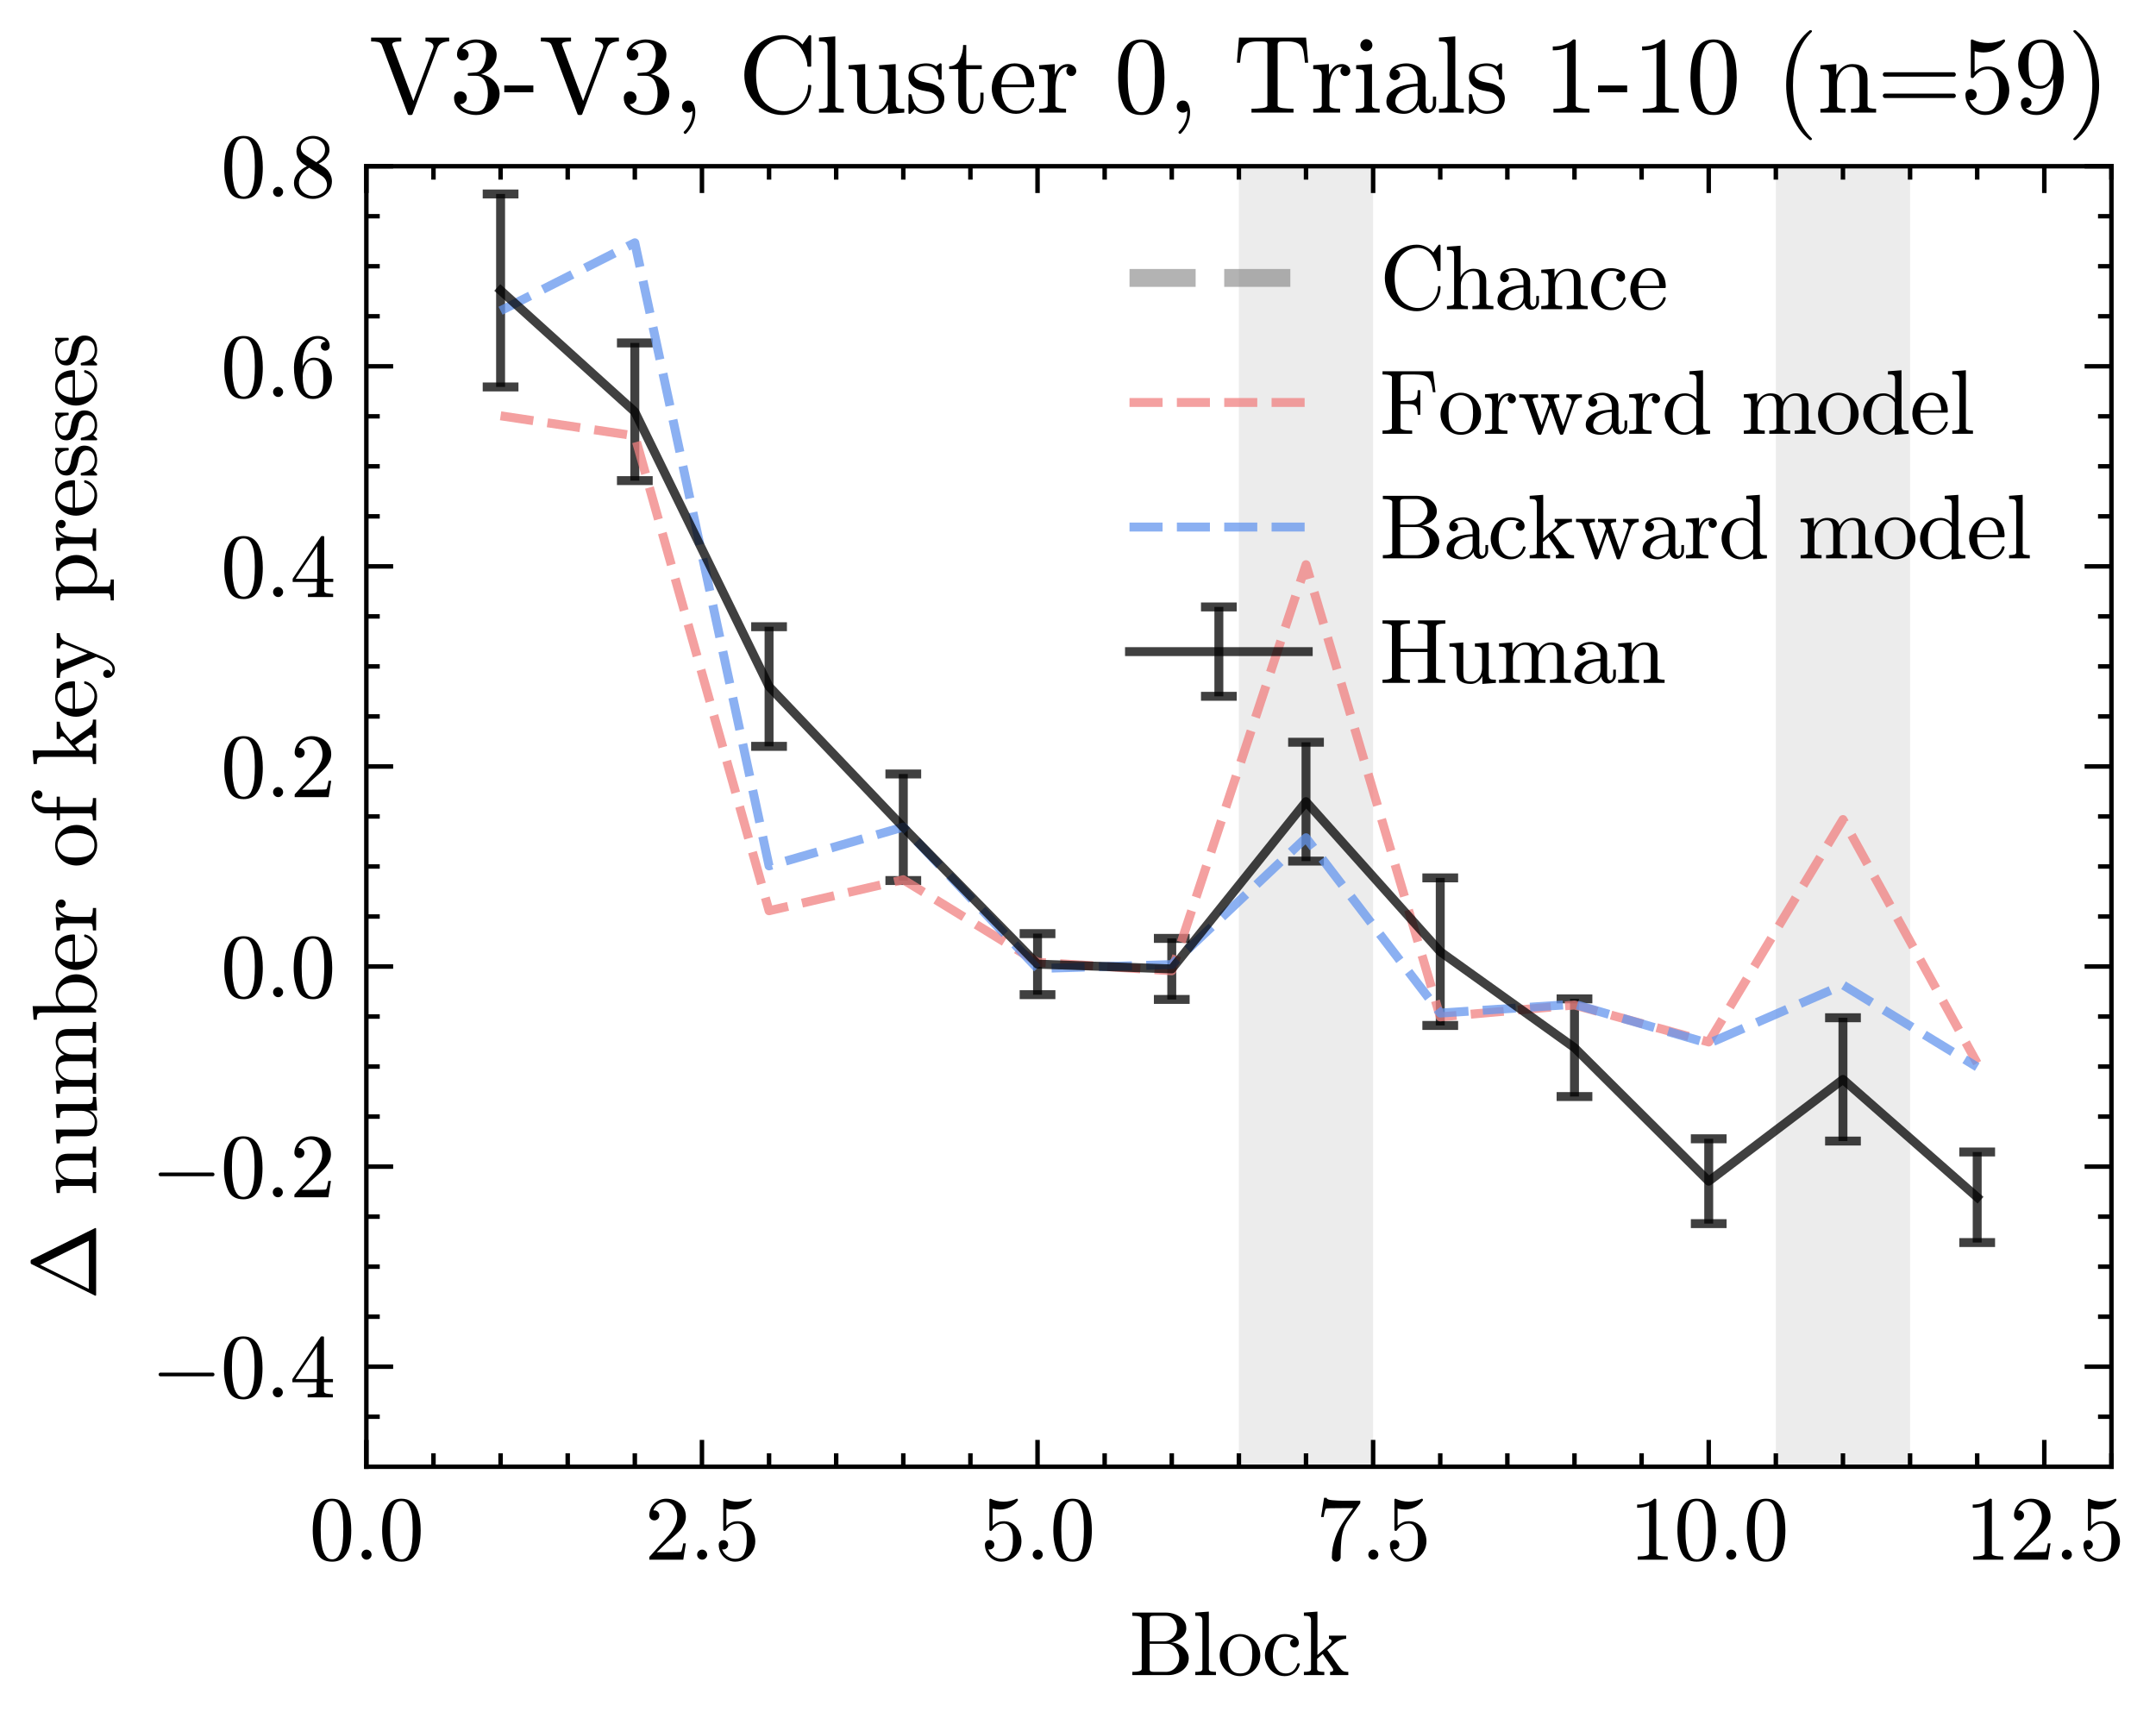 <?xml version="1.0" encoding="utf-8" standalone="no"?>
<!DOCTYPE svg PUBLIC "-//W3C//DTD SVG 1.1//EN"
  "http://www.w3.org/Graphics/SVG/1.1/DTD/svg11.dtd">
<svg xmlns:xlink="http://www.w3.org/1999/xlink" width="241.288pt" height="192.986pt" viewBox="0 0 241.288 192.986" xmlns="http://www.w3.org/2000/svg" version="1.1">
 <defs>
  <style type="text/css">*{stroke-linejoin: round; stroke-linecap: butt}</style>
 </defs>
 <g id="figure_1">
  <g id="patch_1">
   <path d="M 0 192.986 
L 241.288 192.986 
L 241.288 0 
L 0 0 
z
" style="fill: #ffffff"/>
  </g>
  <g id="axes_1">
   <g id="patch_2">
    <path d="M 41 164.13 
L 236.3 164.13 
L 236.3 18.6 
L 41 18.6 
z
" style="fill: #ffffff"/>
   </g>
   <g id="PolyCollection_1">
    <path d="M 138.65 -227.682 
L 138.65 164.13 
L 153.673 164.13 
L 153.673 -227.682 
L 153.673 -227.682 
L 138.65 -227.682 
z
" clip-path="url(#p452a41bd32)" style="fill: #808080; fill-opacity: 0.15"/>
   </g>
   <g id="PolyCollection_2">
    <path d="M 198.742 -227.682 
L 198.742 164.13 
L 213.765 164.13 
L 213.765 -227.682 
L 213.765 -227.682 
L 198.742 -227.682 
z
" clip-path="url(#p452a41bd32)" style="fill: #808080; fill-opacity: 0.15"/>
   </g>
   <g id="matplotlib.axis_1">
    <g id="xtick_1">
     <g id="line2d_1">
      <defs>
       <path id="m0201c4d9a5" d="M 0 0 
L 0 -3 
" style="stroke: #000000; stroke-width: 0.5"/>
      </defs>
      <g>
       <use xlink:href="#m0201c4d9a5" x="41" y="164.13" style="stroke: #000000; stroke-width: 0.5"/>
      </g>
     </g>
     <g id="line2d_2">
      <defs>
       <path id="mb50e199f5d" d="M 0 0 
L 0 3 
" style="stroke: #000000; stroke-width: 0.5"/>
      </defs>
      <g>
       <use xlink:href="#mb50e199f5d" x="41" y="18.6" style="stroke: #000000; stroke-width: 0.5"/>
      </g>
     </g>
     <g id="text_1">
      <!-- $\mathdefault{0.0}$ -->
      <g transform="translate(34.6 174.569) scale(0.1 -0.1)">
       <defs>
        <path id="Cmr10-30" d="M 1600 -141 
Q 816 -141 533 504 
Q 250 1150 250 2041 
Q 250 2597 351 3087 
Q 453 3578 754 3920 
Q 1056 4263 1600 4263 
Q 2022 4263 2290 4056 
Q 2559 3850 2700 3523 
Q 2841 3197 2892 2823 
Q 2944 2450 2944 2041 
Q 2944 1491 2842 1011 
Q 2741 531 2444 195 
Q 2147 -141 1600 -141 
z
M 1600 25 
Q 1956 25 2131 390 
Q 2306 756 2347 1200 
Q 2388 1644 2388 2144 
Q 2388 2625 2347 3031 
Q 2306 3438 2132 3767 
Q 1959 4097 1600 4097 
Q 1238 4097 1063 3765 
Q 888 3434 847 3029 
Q 806 2625 806 2144 
Q 806 1788 823 1472 
Q 841 1156 916 820 
Q 991 484 1158 254 
Q 1325 25 1600 25 
z
" transform="scale(0.016)"/>
        <path id="Cmr10-2e" d="M 538 353 
Q 538 497 644 600 
Q 750 703 891 703 
Q 978 703 1062 656 
Q 1147 609 1194 525 
Q 1241 441 1241 353 
Q 1241 213 1137 106 
Q 1034 0 891 0 
Q 750 0 644 106 
Q 538 213 538 353 
z
" transform="scale(0.016)"/>
       </defs>
       <use xlink:href="#Cmr10-30" transform="translate(0 0.391)"/>
       <use xlink:href="#Cmr10-2e" transform="translate(50 0.391)"/>
       <use xlink:href="#Cmr10-30" transform="translate(77.686 0.391)"/>
      </g>
     </g>
    </g>
    <g id="xtick_2">
     <g id="line2d_3">
      <g>
       <use xlink:href="#m0201c4d9a5" x="78.558" y="164.13" style="stroke: #000000; stroke-width: 0.5"/>
      </g>
     </g>
     <g id="line2d_4">
      <g>
       <use xlink:href="#mb50e199f5d" x="78.558" y="18.6" style="stroke: #000000; stroke-width: 0.5"/>
      </g>
     </g>
     <g id="text_2">
      <!-- $\mathdefault{2.5}$ -->
      <g transform="translate(72.158 174.569) scale(0.1 -0.1)">
       <defs>
        <path id="Cmr10-32" d="M 319 0 
L 319 172 
Q 319 188 331 206 
L 1325 1306 
Q 1550 1550 1690 1715 
Q 1831 1881 1968 2097 
Q 2106 2313 2186 2536 
Q 2266 2759 2266 3009 
Q 2266 3272 2169 3511 
Q 2072 3750 1880 3894 
Q 1688 4038 1416 4038 
Q 1138 4038 916 3870 
Q 694 3703 603 3438 
Q 628 3444 672 3444 
Q 816 3444 917 3347 
Q 1019 3250 1019 3097 
Q 1019 2950 917 2848 
Q 816 2747 672 2747 
Q 522 2747 420 2851 
Q 319 2956 319 3097 
Q 319 3338 409 3548 
Q 500 3759 670 3923 
Q 841 4088 1055 4175 
Q 1269 4263 1509 4263 
Q 1875 4263 2190 4108 
Q 2506 3953 2690 3670 
Q 2875 3388 2875 3009 
Q 2875 2731 2753 2481 
Q 2631 2231 2440 2026 
Q 2250 1822 1953 1562 
Q 1656 1303 1563 1216 
L 838 519 
L 1453 519 
Q 1906 519 2211 526 
Q 2516 534 2534 550 
Q 2609 631 2688 1141 
L 2875 1141 
L 2694 0 
L 319 0 
z
" transform="scale(0.016)"/>
        <path id="Cmr10-35" d="M 556 728 
Q 622 541 758 387 
Q 894 234 1080 148 
Q 1266 63 1466 63 
Q 1928 63 2103 422 
Q 2278 781 2278 1294 
Q 2278 1516 2270 1667 
Q 2263 1819 2228 1959 
Q 2169 2184 2020 2353 
Q 1872 2522 1656 2522 
Q 1441 2522 1286 2456 
Q 1131 2391 1034 2303 
Q 938 2216 863 2119 
Q 788 2022 769 2016 
L 697 2016 
Q 681 2016 657 2036 
Q 634 2056 634 2075 
L 634 4213 
Q 634 4228 654 4245 
Q 675 4263 697 4263 
L 716 4263 
Q 1147 4056 1631 4056 
Q 2106 4056 2547 4263 
L 2566 4263 
Q 2588 4263 2606 4247 
Q 2625 4231 2625 4213 
L 2625 4153 
Q 2625 4122 2613 4122 
Q 2394 3831 2064 3668 
Q 1734 3506 1381 3506 
Q 1125 3506 856 3578 
L 856 2369 
Q 1069 2541 1236 2614 
Q 1403 2688 1663 2688 
Q 2016 2688 2295 2484 
Q 2575 2281 2725 1954 
Q 2875 1628 2875 1288 
Q 2875 903 2686 575 
Q 2497 247 2172 53 
Q 1847 -141 1466 -141 
Q 1150 -141 886 21 
Q 622 184 470 459 
Q 319 734 319 1044 
Q 319 1188 412 1278 
Q 506 1369 647 1369 
Q 788 1369 883 1276 
Q 978 1184 978 1044 
Q 978 906 883 811 
Q 788 716 647 716 
Q 625 716 597 720 
Q 569 725 556 728 
z
" transform="scale(0.016)"/>
       </defs>
       <use xlink:href="#Cmr10-32" transform="translate(0 0.391)"/>
       <use xlink:href="#Cmr10-2e" transform="translate(50 0.391)"/>
       <use xlink:href="#Cmr10-35" transform="translate(77.686 0.391)"/>
      </g>
     </g>
    </g>
    <g id="xtick_3">
     <g id="line2d_5">
      <g>
       <use xlink:href="#m0201c4d9a5" x="116.115" y="164.13" style="stroke: #000000; stroke-width: 0.5"/>
      </g>
     </g>
     <g id="line2d_6">
      <g>
       <use xlink:href="#mb50e199f5d" x="116.115" y="18.6" style="stroke: #000000; stroke-width: 0.5"/>
      </g>
     </g>
     <g id="text_3">
      <!-- $\mathdefault{5.0}$ -->
      <g transform="translate(109.715 174.569) scale(0.1 -0.1)">
       <use xlink:href="#Cmr10-35" transform="translate(0 0.391)"/>
       <use xlink:href="#Cmr10-2e" transform="translate(50 0.391)"/>
       <use xlink:href="#Cmr10-30" transform="translate(77.686 0.391)"/>
      </g>
     </g>
    </g>
    <g id="xtick_4">
     <g id="line2d_7">
      <g>
       <use xlink:href="#m0201c4d9a5" x="153.673" y="164.13" style="stroke: #000000; stroke-width: 0.5"/>
      </g>
     </g>
     <g id="line2d_8">
      <g>
       <use xlink:href="#mb50e199f5d" x="153.673" y="18.6" style="stroke: #000000; stroke-width: 0.5"/>
      </g>
     </g>
     <g id="text_4">
      <!-- $\mathdefault{7.5}$ -->
      <g transform="translate(147.273 174.569) scale(0.1 -0.1)">
       <defs>
        <path id="Cmr10-37" d="M 1113 166 
Q 1113 522 1175 862 
Q 1238 1203 1358 1536 
Q 1478 1869 1648 2189 
Q 1819 2509 2022 2791 
L 2606 3603 
L 1875 3603 
Q 738 3603 703 3572 
Q 619 3469 544 2981 
L 359 2981 
L 569 4325 
L 756 4325 
L 756 4306 
Q 756 4191 1147 4156 
Q 1538 4122 1913 4122 
L 3103 4122 
L 3103 3956 
Q 3103 3950 3101 3947 
Q 3100 3944 3097 3938 
L 2216 2700 
Q 1891 2219 1809 1631 
Q 1728 1044 1728 166 
Q 1728 41 1637 -50 
Q 1547 -141 1422 -141 
Q 1294 -141 1203 -50 
Q 1113 41 1113 166 
z
" transform="scale(0.016)"/>
       </defs>
       <use xlink:href="#Cmr10-37" transform="translate(0 0.422)"/>
       <use xlink:href="#Cmr10-2e" transform="translate(50 0.422)"/>
       <use xlink:href="#Cmr10-35" transform="translate(77.686 0.422)"/>
      </g>
     </g>
    </g>
    <g id="xtick_5">
     <g id="line2d_9">
      <g>
       <use xlink:href="#m0201c4d9a5" x="191.231" y="164.13" style="stroke: #000000; stroke-width: 0.5"/>
      </g>
     </g>
     <g id="line2d_10">
      <g>
       <use xlink:href="#mb50e199f5d" x="191.231" y="18.6" style="stroke: #000000; stroke-width: 0.5"/>
      </g>
     </g>
     <g id="text_5">
      <!-- $\mathdefault{10.0}$ -->
      <g transform="translate(182.331 174.569) scale(0.1 -0.1)">
       <defs>
        <path id="Cmr10-31" d="M 594 0 
L 594 225 
Q 1394 225 1394 428 
L 1394 3788 
Q 1063 3628 556 3628 
L 556 3853 
Q 1341 3853 1741 4263 
L 1831 4263 
Q 1853 4263 1873 4245 
Q 1894 4228 1894 4206 
L 1894 428 
Q 1894 225 2694 225 
L 2694 0 
L 594 0 
z
" transform="scale(0.016)"/>
       </defs>
       <use xlink:href="#Cmr10-31" transform="translate(0 0.391)"/>
       <use xlink:href="#Cmr10-30" transform="translate(50 0.391)"/>
       <use xlink:href="#Cmr10-2e" transform="translate(100 0.391)"/>
       <use xlink:href="#Cmr10-30" transform="translate(127.686 0.391)"/>
      </g>
     </g>
    </g>
    <g id="xtick_6">
     <g id="line2d_11">
      <g>
       <use xlink:href="#m0201c4d9a5" x="228.788" y="164.13" style="stroke: #000000; stroke-width: 0.5"/>
      </g>
     </g>
     <g id="line2d_12">
      <g>
       <use xlink:href="#mb50e199f5d" x="228.788" y="18.6" style="stroke: #000000; stroke-width: 0.5"/>
      </g>
     </g>
     <g id="text_6">
      <!-- $\mathdefault{12.5}$ -->
      <g transform="translate(219.888 174.569) scale(0.1 -0.1)">
       <use xlink:href="#Cmr10-31" transform="translate(0 0.391)"/>
       <use xlink:href="#Cmr10-32" transform="translate(50 0.391)"/>
       <use xlink:href="#Cmr10-2e" transform="translate(100 0.391)"/>
       <use xlink:href="#Cmr10-35" transform="translate(127.686 0.391)"/>
      </g>
     </g>
    </g>
    <g id="xtick_7">
     <g id="line2d_13">
      <defs>
       <path id="m461e30937d" d="M 0 0 
L 0 -1.5 
" style="stroke: #000000; stroke-width: 0.5"/>
      </defs>
      <g>
       <use xlink:href="#m461e30937d" x="48.512" y="164.13" style="stroke: #000000; stroke-width: 0.5"/>
      </g>
     </g>
     <g id="line2d_14">
      <defs>
       <path id="m92394132bc" d="M 0 0 
L 0 1.5 
" style="stroke: #000000; stroke-width: 0.5"/>
      </defs>
      <g>
       <use xlink:href="#m92394132bc" x="48.512" y="18.6" style="stroke: #000000; stroke-width: 0.5"/>
      </g>
     </g>
    </g>
    <g id="xtick_8">
     <g id="line2d_15">
      <g>
       <use xlink:href="#m461e30937d" x="56.023" y="164.13" style="stroke: #000000; stroke-width: 0.5"/>
      </g>
     </g>
     <g id="line2d_16">
      <g>
       <use xlink:href="#m92394132bc" x="56.023" y="18.6" style="stroke: #000000; stroke-width: 0.5"/>
      </g>
     </g>
    </g>
    <g id="xtick_9">
     <g id="line2d_17">
      <g>
       <use xlink:href="#m461e30937d" x="63.535" y="164.13" style="stroke: #000000; stroke-width: 0.5"/>
      </g>
     </g>
     <g id="line2d_18">
      <g>
       <use xlink:href="#m92394132bc" x="63.535" y="18.6" style="stroke: #000000; stroke-width: 0.5"/>
      </g>
     </g>
    </g>
    <g id="xtick_10">
     <g id="line2d_19">
      <g>
       <use xlink:href="#m461e30937d" x="71.046" y="164.13" style="stroke: #000000; stroke-width: 0.5"/>
      </g>
     </g>
     <g id="line2d_20">
      <g>
       <use xlink:href="#m92394132bc" x="71.046" y="18.6" style="stroke: #000000; stroke-width: 0.5"/>
      </g>
     </g>
    </g>
    <g id="xtick_11">
     <g id="line2d_21">
      <g>
       <use xlink:href="#m461e30937d" x="86.069" y="164.13" style="stroke: #000000; stroke-width: 0.5"/>
      </g>
     </g>
     <g id="line2d_22">
      <g>
       <use xlink:href="#m92394132bc" x="86.069" y="18.6" style="stroke: #000000; stroke-width: 0.5"/>
      </g>
     </g>
    </g>
    <g id="xtick_12">
     <g id="line2d_23">
      <g>
       <use xlink:href="#m461e30937d" x="93.581" y="164.13" style="stroke: #000000; stroke-width: 0.5"/>
      </g>
     </g>
     <g id="line2d_24">
      <g>
       <use xlink:href="#m92394132bc" x="93.581" y="18.6" style="stroke: #000000; stroke-width: 0.5"/>
      </g>
     </g>
    </g>
    <g id="xtick_13">
     <g id="line2d_25">
      <g>
       <use xlink:href="#m461e30937d" x="101.092" y="164.13" style="stroke: #000000; stroke-width: 0.5"/>
      </g>
     </g>
     <g id="line2d_26">
      <g>
       <use xlink:href="#m92394132bc" x="101.092" y="18.6" style="stroke: #000000; stroke-width: 0.5"/>
      </g>
     </g>
    </g>
    <g id="xtick_14">
     <g id="line2d_27">
      <g>
       <use xlink:href="#m461e30937d" x="108.604" y="164.13" style="stroke: #000000; stroke-width: 0.5"/>
      </g>
     </g>
     <g id="line2d_28">
      <g>
       <use xlink:href="#m92394132bc" x="108.604" y="18.6" style="stroke: #000000; stroke-width: 0.5"/>
      </g>
     </g>
    </g>
    <g id="xtick_15">
     <g id="line2d_29">
      <g>
       <use xlink:href="#m461e30937d" x="123.627" y="164.13" style="stroke: #000000; stroke-width: 0.5"/>
      </g>
     </g>
     <g id="line2d_30">
      <g>
       <use xlink:href="#m92394132bc" x="123.627" y="18.6" style="stroke: #000000; stroke-width: 0.5"/>
      </g>
     </g>
    </g>
    <g id="xtick_16">
     <g id="line2d_31">
      <g>
       <use xlink:href="#m461e30937d" x="131.138" y="164.13" style="stroke: #000000; stroke-width: 0.5"/>
      </g>
     </g>
     <g id="line2d_32">
      <g>
       <use xlink:href="#m92394132bc" x="131.138" y="18.6" style="stroke: #000000; stroke-width: 0.5"/>
      </g>
     </g>
    </g>
    <g id="xtick_17">
     <g id="line2d_33">
      <g>
       <use xlink:href="#m461e30937d" x="138.65" y="164.13" style="stroke: #000000; stroke-width: 0.5"/>
      </g>
     </g>
     <g id="line2d_34">
      <g>
       <use xlink:href="#m92394132bc" x="138.65" y="18.6" style="stroke: #000000; stroke-width: 0.5"/>
      </g>
     </g>
    </g>
    <g id="xtick_18">
     <g id="line2d_35">
      <g>
       <use xlink:href="#m461e30937d" x="146.162" y="164.13" style="stroke: #000000; stroke-width: 0.5"/>
      </g>
     </g>
     <g id="line2d_36">
      <g>
       <use xlink:href="#m92394132bc" x="146.162" y="18.6" style="stroke: #000000; stroke-width: 0.5"/>
      </g>
     </g>
    </g>
    <g id="xtick_19">
     <g id="line2d_37">
      <g>
       <use xlink:href="#m461e30937d" x="161.185" y="164.13" style="stroke: #000000; stroke-width: 0.5"/>
      </g>
     </g>
     <g id="line2d_38">
      <g>
       <use xlink:href="#m92394132bc" x="161.185" y="18.6" style="stroke: #000000; stroke-width: 0.5"/>
      </g>
     </g>
    </g>
    <g id="xtick_20">
     <g id="line2d_39">
      <g>
       <use xlink:href="#m461e30937d" x="168.696" y="164.13" style="stroke: #000000; stroke-width: 0.5"/>
      </g>
     </g>
     <g id="line2d_40">
      <g>
       <use xlink:href="#m92394132bc" x="168.696" y="18.6" style="stroke: #000000; stroke-width: 0.5"/>
      </g>
     </g>
    </g>
    <g id="xtick_21">
     <g id="line2d_41">
      <g>
       <use xlink:href="#m461e30937d" x="176.208" y="164.13" style="stroke: #000000; stroke-width: 0.5"/>
      </g>
     </g>
     <g id="line2d_42">
      <g>
       <use xlink:href="#m92394132bc" x="176.208" y="18.6" style="stroke: #000000; stroke-width: 0.5"/>
      </g>
     </g>
    </g>
    <g id="xtick_22">
     <g id="line2d_43">
      <g>
       <use xlink:href="#m461e30937d" x="183.719" y="164.13" style="stroke: #000000; stroke-width: 0.5"/>
      </g>
     </g>
     <g id="line2d_44">
      <g>
       <use xlink:href="#m92394132bc" x="183.719" y="18.6" style="stroke: #000000; stroke-width: 0.5"/>
      </g>
     </g>
    </g>
    <g id="xtick_23">
     <g id="line2d_45">
      <g>
       <use xlink:href="#m461e30937d" x="198.742" y="164.13" style="stroke: #000000; stroke-width: 0.5"/>
      </g>
     </g>
     <g id="line2d_46">
      <g>
       <use xlink:href="#m92394132bc" x="198.742" y="18.6" style="stroke: #000000; stroke-width: 0.5"/>
      </g>
     </g>
    </g>
    <g id="xtick_24">
     <g id="line2d_47">
      <g>
       <use xlink:href="#m461e30937d" x="206.254" y="164.13" style="stroke: #000000; stroke-width: 0.5"/>
      </g>
     </g>
     <g id="line2d_48">
      <g>
       <use xlink:href="#m92394132bc" x="206.254" y="18.6" style="stroke: #000000; stroke-width: 0.5"/>
      </g>
     </g>
    </g>
    <g id="xtick_25">
     <g id="line2d_49">
      <g>
       <use xlink:href="#m461e30937d" x="213.765" y="164.13" style="stroke: #000000; stroke-width: 0.5"/>
      </g>
     </g>
     <g id="line2d_50">
      <g>
       <use xlink:href="#m92394132bc" x="213.765" y="18.6" style="stroke: #000000; stroke-width: 0.5"/>
      </g>
     </g>
    </g>
    <g id="xtick_26">
     <g id="line2d_51">
      <g>
       <use xlink:href="#m461e30937d" x="221.277" y="164.13" style="stroke: #000000; stroke-width: 0.5"/>
      </g>
     </g>
     <g id="line2d_52">
      <g>
       <use xlink:href="#m92394132bc" x="221.277" y="18.6" style="stroke: #000000; stroke-width: 0.5"/>
      </g>
     </g>
    </g>
    <g id="xtick_27">
     <g id="line2d_53">
      <g>
       <use xlink:href="#m461e30937d" x="236.3" y="164.13" style="stroke: #000000; stroke-width: 0.5"/>
      </g>
     </g>
     <g id="line2d_54">
      <g>
       <use xlink:href="#m92394132bc" x="236.3" y="18.6" style="stroke: #000000; stroke-width: 0.5"/>
      </g>
     </g>
    </g>
    <g id="text_7">
     <!-- Block -->
     <g transform="translate(126.372 187.447) scale(0.1 -0.1)">
      <defs>
       <path id="Cmr10-42" d="M 219 0 
L 219 225 
Q 878 225 878 428 
L 878 3944 
Q 878 4147 219 4147 
L 219 4372 
L 2572 4372 
Q 2897 4372 3228 4245 
Q 3559 4119 3776 3870 
Q 3994 3622 3994 3284 
Q 3994 2894 3673 2630 
Q 3353 2366 2925 2284 
Q 3203 2284 3497 2131 
Q 3791 1978 3978 1722 
Q 4166 1466 4166 1178 
Q 4166 828 3958 559 
Q 3750 291 3419 145 
Q 3088 0 2753 0 
L 219 0 
z
M 1434 428 
Q 1434 291 1512 258 
Q 1591 225 1759 225 
L 2572 225 
Q 2822 225 3036 356 
Q 3250 488 3375 708 
Q 3500 928 3500 1178 
Q 3500 1422 3397 1655 
Q 3294 1888 3101 2038 
Q 2909 2188 2663 2188 
L 1434 2188 
L 1434 428 
z
M 1434 2356 
L 2394 2356 
Q 2588 2356 2758 2426 
Q 2928 2497 3064 2630 
Q 3200 2763 3273 2930 
Q 3347 3097 3347 3284 
Q 3347 3450 3292 3603 
Q 3238 3756 3131 3881 
Q 3025 4006 2881 4076 
Q 2738 4147 2572 4147 
L 1759 4147 
Q 1644 4147 1580 4137 
Q 1516 4128 1475 4083 
Q 1434 4038 1434 3944 
L 1434 2356 
z
" transform="scale(0.016)"/>
       <path id="Cmr10-6c" d="M 197 0 
L 197 225 
Q 416 225 556 259 
Q 697 294 697 428 
L 697 3788 
Q 697 3959 645 4036 
Q 594 4113 497 4130 
Q 400 4147 197 4147 
L 197 4372 
L 1147 4441 
L 1147 428 
Q 1147 294 1287 259 
Q 1428 225 1644 225 
L 1644 0 
L 197 0 
z
" transform="scale(0.016)"/>
       <path id="Cmr10-6f" d="M 1600 -72 
Q 1216 -72 887 123 
Q 559 319 368 647 
Q 178 975 178 1363 
Q 178 1656 283 1928 
Q 388 2200 583 2414 
Q 778 2628 1037 2748 
Q 1297 2869 1600 2869 
Q 1994 2869 2317 2661 
Q 2641 2453 2828 2104 
Q 3016 1756 3016 1363 
Q 3016 978 2825 648 
Q 2634 319 2307 123 
Q 1981 -72 1600 -72 
z
M 1600 116 
Q 2113 116 2284 487 
Q 2456 859 2456 1434 
Q 2456 1756 2422 1967 
Q 2388 2178 2272 2350 
Q 2200 2456 2089 2536 
Q 1978 2616 1854 2658 
Q 1731 2700 1600 2700 
Q 1400 2700 1220 2609 
Q 1041 2519 922 2350 
Q 803 2169 770 1951 
Q 738 1734 738 1434 
Q 738 1075 800 789 
Q 863 503 1052 309 
Q 1241 116 1600 116 
z
" transform="scale(0.016)"/>
       <path id="Cmr10-63" d="M 1594 -72 
Q 1206 -72 890 129 
Q 575 331 394 667 
Q 213 1003 213 1381 
Q 213 1759 392 2106 
Q 572 2453 889 2661 
Q 1206 2869 1594 2869 
Q 1969 2869 2276 2722 
Q 2584 2575 2584 2241 
Q 2584 2116 2495 2023 
Q 2406 1931 2278 1931 
Q 2150 1931 2061 2023 
Q 1972 2116 1972 2241 
Q 1972 2353 2044 2436 
Q 2116 2519 2222 2541 
Q 2000 2681 1600 2681 
Q 1294 2681 1106 2478 
Q 919 2275 844 1975 
Q 769 1675 769 1381 
Q 769 1072 861 783 
Q 953 494 1158 305 
Q 1363 116 1672 116 
Q 1975 116 2187 302 
Q 2400 488 2478 788 
Q 2478 825 2528 825 
L 2606 825 
Q 2625 825 2640 808 
Q 2656 791 2656 769 
L 2656 750 
Q 2559 372 2271 150 
Q 1984 -72 1594 -72 
z
" transform="scale(0.016)"/>
       <path id="Cmr10-6b" d="M 166 0 
L 166 225 
Q 384 225 525 259 
Q 666 294 666 428 
L 666 3788 
Q 666 3959 614 4036 
Q 563 4113 466 4130 
Q 369 4147 166 4147 
L 166 4372 
L 1113 4441 
L 1113 1403 
L 1972 2156 
Q 2100 2278 2100 2381 
Q 2100 2456 2047 2495 
Q 1994 2534 1919 2534 
L 1919 2759 
L 3122 2759 
L 3122 2534 
Q 2688 2534 2253 2156 
L 1797 1759 
L 2613 603 
Q 2781 363 2895 294 
Q 3009 225 3272 225 
L 3272 0 
L 1997 0 
L 1997 225 
Q 2216 225 2216 359 
Q 2216 456 2100 603 
L 1484 1478 
L 1094 1141 
L 1094 428 
Q 1094 294 1236 259 
Q 1378 225 1594 225 
L 1594 0 
L 166 0 
z
" transform="scale(0.016)"/>
      </defs>
      <use xlink:href="#Cmr10-42"/>
      <use xlink:href="#Cmr10-6c" x="70.801"/>
      <use xlink:href="#Cmr10-6f" x="98.486"/>
      <use xlink:href="#Cmr10-63" x="148.486"/>
      <use xlink:href="#Cmr10-6b" x="192.871"/>
     </g>
    </g>
   </g>
   <g id="matplotlib.axis_2">
    <g id="ytick_1">
     <g id="line2d_55">
      <defs>
       <path id="m43a9216009" d="M 0 0 
L 3 0 
" style="stroke: #000000; stroke-width: 0.5"/>
      </defs>
      <g>
       <use xlink:href="#m43a9216009" x="41" y="152.935" style="stroke: #000000; stroke-width: 0.5"/>
      </g>
     </g>
     <g id="line2d_56">
      <defs>
       <path id="m36341a45ca" d="M 0 0 
L -3 0 
" style="stroke: #000000; stroke-width: 0.5"/>
      </defs>
      <g>
       <use xlink:href="#m36341a45ca" x="236.3" y="152.935" style="stroke: #000000; stroke-width: 0.5"/>
      </g>
     </g>
     <g id="text_8">
      <!-- $\mathdefault{−0.4}$ -->
      <g transform="translate(16.9 156.405) scale(0.1 -0.1)">
       <defs>
        <path id="Cmsy10-a1" d="M 653 1472 
Q 600 1472 565 1512 
Q 531 1553 531 1600 
Q 531 1647 565 1687 
Q 600 1728 653 1728 
L 4325 1728 
Q 4375 1728 4408 1687 
Q 4441 1647 4441 1600 
Q 4441 1553 4408 1512 
Q 4375 1472 4325 1472 
L 653 1472 
z
" transform="scale(0.016)"/>
        <path id="Cmr10-34" d="M 178 1056 
L 178 1281 
L 2156 4231 
Q 2178 4263 2222 4263 
L 2316 4263 
Q 2388 4263 2388 4191 
L 2388 1281 
L 3016 1281 
L 3016 1056 
L 2388 1056 
L 2388 428 
Q 2388 297 2575 261 
Q 2763 225 3009 225 
L 3009 0 
L 1247 0 
L 1247 225 
Q 1494 225 1681 261 
Q 1869 297 1869 428 
L 1869 1056 
L 178 1056 
z
M 391 1281 
L 1906 1281 
L 1906 3547 
L 391 1281 
z
" transform="scale(0.016)"/>
       </defs>
       <use xlink:href="#Cmsy10-a1" transform="translate(0 0.391)"/>
       <use xlink:href="#Cmr10-30" transform="translate(77.686 0.391)"/>
       <use xlink:href="#Cmr10-2e" transform="translate(127.686 0.391)"/>
       <use xlink:href="#Cmr10-34" transform="translate(155.371 0.391)"/>
      </g>
     </g>
    </g>
    <g id="ytick_2">
     <g id="line2d_57">
      <g>
       <use xlink:href="#m43a9216009" x="41" y="130.546" style="stroke: #000000; stroke-width: 0.5"/>
      </g>
     </g>
     <g id="line2d_58">
      <g>
       <use xlink:href="#m36341a45ca" x="236.3" y="130.546" style="stroke: #000000; stroke-width: 0.5"/>
      </g>
     </g>
     <g id="text_9">
      <!-- $\mathdefault{−0.2}$ -->
      <g transform="translate(16.9 134.016) scale(0.1 -0.1)">
       <use xlink:href="#Cmsy10-a1" transform="translate(0 0.391)"/>
       <use xlink:href="#Cmr10-30" transform="translate(77.686 0.391)"/>
       <use xlink:href="#Cmr10-2e" transform="translate(127.686 0.391)"/>
       <use xlink:href="#Cmr10-32" transform="translate(155.371 0.391)"/>
      </g>
     </g>
    </g>
    <g id="ytick_3">
     <g id="line2d_59">
      <g>
       <use xlink:href="#m43a9216009" x="41" y="108.157" style="stroke: #000000; stroke-width: 0.5"/>
      </g>
     </g>
     <g id="line2d_60">
      <g>
       <use xlink:href="#m36341a45ca" x="236.3" y="108.157" style="stroke: #000000; stroke-width: 0.5"/>
      </g>
     </g>
     <g id="text_10">
      <!-- $\mathdefault{0.0}$ -->
      <g transform="translate(24.7 111.626) scale(0.1 -0.1)">
       <use xlink:href="#Cmr10-30" transform="translate(0 0.391)"/>
       <use xlink:href="#Cmr10-2e" transform="translate(50 0.391)"/>
       <use xlink:href="#Cmr10-30" transform="translate(77.686 0.391)"/>
      </g>
     </g>
    </g>
    <g id="ytick_4">
     <g id="line2d_61">
      <g>
       <use xlink:href="#m43a9216009" x="41" y="85.768" style="stroke: #000000; stroke-width: 0.5"/>
      </g>
     </g>
     <g id="line2d_62">
      <g>
       <use xlink:href="#m36341a45ca" x="236.3" y="85.768" style="stroke: #000000; stroke-width: 0.5"/>
      </g>
     </g>
     <g id="text_11">
      <!-- $\mathdefault{0.2}$ -->
      <g transform="translate(24.7 89.237) scale(0.1 -0.1)">
       <use xlink:href="#Cmr10-30" transform="translate(0 0.391)"/>
       <use xlink:href="#Cmr10-2e" transform="translate(50 0.391)"/>
       <use xlink:href="#Cmr10-32" transform="translate(77.686 0.391)"/>
      </g>
     </g>
    </g>
    <g id="ytick_5">
     <g id="line2d_63">
      <g>
       <use xlink:href="#m43a9216009" x="41" y="63.378" style="stroke: #000000; stroke-width: 0.5"/>
      </g>
     </g>
     <g id="line2d_64">
      <g>
       <use xlink:href="#m36341a45ca" x="236.3" y="63.378" style="stroke: #000000; stroke-width: 0.5"/>
      </g>
     </g>
     <g id="text_12">
      <!-- $\mathdefault{0.4}$ -->
      <g transform="translate(24.7 66.848) scale(0.1 -0.1)">
       <use xlink:href="#Cmr10-30" transform="translate(0 0.391)"/>
       <use xlink:href="#Cmr10-2e" transform="translate(50 0.391)"/>
       <use xlink:href="#Cmr10-34" transform="translate(77.686 0.391)"/>
      </g>
     </g>
    </g>
    <g id="ytick_6">
     <g id="line2d_65">
      <g>
       <use xlink:href="#m43a9216009" x="41" y="40.989" style="stroke: #000000; stroke-width: 0.5"/>
      </g>
     </g>
     <g id="line2d_66">
      <g>
       <use xlink:href="#m36341a45ca" x="236.3" y="40.989" style="stroke: #000000; stroke-width: 0.5"/>
      </g>
     </g>
     <g id="text_13">
      <!-- $\mathdefault{0.6}$ -->
      <g transform="translate(24.7 44.459) scale(0.1 -0.1)">
       <defs>
        <path id="Cmr10-36" d="M 1600 -141 
Q 1203 -141 937 70 
Q 672 281 526 617 
Q 381 953 325 1322 
Q 269 1691 269 2069 
Q 269 2575 466 3084 
Q 663 3594 1045 3928 
Q 1428 4263 1953 4263 
Q 2172 4263 2361 4180 
Q 2550 4097 2658 3936 
Q 2766 3775 2766 3547 
Q 2766 3416 2677 3327 
Q 2588 3238 2456 3238 
Q 2331 3238 2240 3328 
Q 2150 3419 2150 3547 
Q 2150 3672 2240 3762 
Q 2331 3853 2456 3853 
L 2491 3853 
Q 2409 3969 2261 4023 
Q 2113 4078 1953 4078 
Q 1759 4078 1595 3993 
Q 1431 3909 1300 3765 
Q 1169 3622 1081 3448 
Q 994 3275 945 3053 
Q 897 2831 884 2637 
Q 872 2444 872 2150 
Q 984 2413 1190 2580 
Q 1397 2747 1656 2747 
Q 1941 2747 2175 2631 
Q 2409 2516 2578 2311 
Q 2747 2106 2836 1843 
Q 2925 1581 2925 1313 
Q 2925 938 2758 598 
Q 2591 259 2287 59 
Q 1984 -141 1600 -141 
z
M 1600 63 
Q 1847 63 1997 175 
Q 2147 288 2217 473 
Q 2288 659 2305 848 
Q 2322 1038 2322 1313 
Q 2322 1675 2287 1931 
Q 2253 2188 2100 2383 
Q 1947 2578 1631 2578 
Q 1372 2578 1205 2403 
Q 1038 2228 961 1961 
Q 884 1694 884 1447 
Q 884 1363 891 1319 
Q 891 1309 889 1303 
Q 888 1297 884 1288 
Q 884 1013 940 731 
Q 997 450 1156 256 
Q 1316 63 1600 63 
z
" transform="scale(0.016)"/>
       </defs>
       <use xlink:href="#Cmr10-30" transform="translate(0 0.391)"/>
       <use xlink:href="#Cmr10-2e" transform="translate(50 0.391)"/>
       <use xlink:href="#Cmr10-36" transform="translate(77.686 0.391)"/>
      </g>
     </g>
    </g>
    <g id="ytick_7">
     <g id="line2d_67">
      <g>
       <use xlink:href="#m43a9216009" x="41" y="18.6" style="stroke: #000000; stroke-width: 0.5"/>
      </g>
     </g>
     <g id="line2d_68">
      <g>
       <use xlink:href="#m36341a45ca" x="236.3" y="18.6" style="stroke: #000000; stroke-width: 0.5"/>
      </g>
     </g>
     <g id="text_14">
      <!-- $\mathdefault{0.8}$ -->
      <g transform="translate(24.7 22.07) scale(0.1 -0.1)">
       <defs>
        <path id="Cmr10-38" d="M 269 972 
Q 269 1356 522 1651 
Q 775 1947 1172 2144 
L 934 2297 
Q 716 2441 578 2680 
Q 441 2919 441 3181 
Q 441 3488 602 3734 
Q 763 3981 1030 4122 
Q 1297 4263 1600 4263 
Q 1884 4263 2148 4147 
Q 2413 4031 2583 3815 
Q 2753 3600 2753 3303 
Q 2753 3088 2651 2903 
Q 2550 2719 2373 2572 
Q 2197 2425 1997 2322 
L 2363 2088 
Q 2616 1922 2770 1653 
Q 2925 1384 2925 1088 
Q 2925 741 2739 456 
Q 2553 172 2247 15 
Q 1941 -141 1600 -141 
Q 1269 -141 961 -6 
Q 653 128 461 383 
Q 269 638 269 972 
z
M 616 972 
Q 616 719 755 509 
Q 894 300 1122 181 
Q 1350 63 1600 63 
Q 1972 63 2275 280 
Q 2578 497 2578 856 
Q 2578 978 2529 1098 
Q 2481 1219 2395 1317 
Q 2309 1416 2203 1478 
L 1344 2034 
Q 1144 1928 976 1765 
Q 809 1603 712 1400 
Q 616 1197 616 972 
z
M 1056 2925 
L 1831 2425 
Q 2100 2581 2272 2803 
Q 2444 3025 2444 3303 
Q 2444 3519 2323 3698 
Q 2203 3878 2009 3978 
Q 1816 4078 1594 4078 
Q 1400 4078 1203 4003 
Q 1006 3928 878 3779 
Q 750 3631 750 3431 
Q 750 3131 1056 2925 
z
" transform="scale(0.016)"/>
       </defs>
       <use xlink:href="#Cmr10-30" transform="translate(0 0.391)"/>
       <use xlink:href="#Cmr10-2e" transform="translate(50 0.391)"/>
       <use xlink:href="#Cmr10-38" transform="translate(77.686 0.391)"/>
      </g>
     </g>
    </g>
    <g id="ytick_8">
     <g id="line2d_69">
      <defs>
       <path id="m198dd9dc9f" d="M 0 0 
L 1.5 0 
" style="stroke: #000000; stroke-width: 0.5"/>
      </defs>
      <g>
       <use xlink:href="#m198dd9dc9f" x="41" y="158.533" style="stroke: #000000; stroke-width: 0.5"/>
      </g>
     </g>
     <g id="line2d_70">
      <defs>
       <path id="m3b4453e3aa" d="M 0 0 
L -1.5 0 
" style="stroke: #000000; stroke-width: 0.5"/>
      </defs>
      <g>
       <use xlink:href="#m3b4453e3aa" x="236.3" y="158.533" style="stroke: #000000; stroke-width: 0.5"/>
      </g>
     </g>
    </g>
    <g id="ytick_9">
     <g id="line2d_71">
      <g>
       <use xlink:href="#m198dd9dc9f" x="41" y="147.338" style="stroke: #000000; stroke-width: 0.5"/>
      </g>
     </g>
     <g id="line2d_72">
      <g>
       <use xlink:href="#m3b4453e3aa" x="236.3" y="147.338" style="stroke: #000000; stroke-width: 0.5"/>
      </g>
     </g>
    </g>
    <g id="ytick_10">
     <g id="line2d_73">
      <g>
       <use xlink:href="#m198dd9dc9f" x="41" y="141.741" style="stroke: #000000; stroke-width: 0.5"/>
      </g>
     </g>
     <g id="line2d_74">
      <g>
       <use xlink:href="#m3b4453e3aa" x="236.3" y="141.741" style="stroke: #000000; stroke-width: 0.5"/>
      </g>
     </g>
    </g>
    <g id="ytick_11">
     <g id="line2d_75">
      <g>
       <use xlink:href="#m198dd9dc9f" x="41" y="136.143" style="stroke: #000000; stroke-width: 0.5"/>
      </g>
     </g>
     <g id="line2d_76">
      <g>
       <use xlink:href="#m3b4453e3aa" x="236.3" y="136.143" style="stroke: #000000; stroke-width: 0.5"/>
      </g>
     </g>
    </g>
    <g id="ytick_12">
     <g id="line2d_77">
      <g>
       <use xlink:href="#m198dd9dc9f" x="41" y="124.949" style="stroke: #000000; stroke-width: 0.5"/>
      </g>
     </g>
     <g id="line2d_78">
      <g>
       <use xlink:href="#m3b4453e3aa" x="236.3" y="124.949" style="stroke: #000000; stroke-width: 0.5"/>
      </g>
     </g>
    </g>
    <g id="ytick_13">
     <g id="line2d_79">
      <g>
       <use xlink:href="#m198dd9dc9f" x="41" y="119.352" style="stroke: #000000; stroke-width: 0.5"/>
      </g>
     </g>
     <g id="line2d_80">
      <g>
       <use xlink:href="#m3b4453e3aa" x="236.3" y="119.352" style="stroke: #000000; stroke-width: 0.5"/>
      </g>
     </g>
    </g>
    <g id="ytick_14">
     <g id="line2d_81">
      <g>
       <use xlink:href="#m198dd9dc9f" x="41" y="113.754" style="stroke: #000000; stroke-width: 0.5"/>
      </g>
     </g>
     <g id="line2d_82">
      <g>
       <use xlink:href="#m3b4453e3aa" x="236.3" y="113.754" style="stroke: #000000; stroke-width: 0.5"/>
      </g>
     </g>
    </g>
    <g id="ytick_15">
     <g id="line2d_83">
      <g>
       <use xlink:href="#m198dd9dc9f" x="41" y="102.56" style="stroke: #000000; stroke-width: 0.5"/>
      </g>
     </g>
     <g id="line2d_84">
      <g>
       <use xlink:href="#m3b4453e3aa" x="236.3" y="102.56" style="stroke: #000000; stroke-width: 0.5"/>
      </g>
     </g>
    </g>
    <g id="ytick_16">
     <g id="line2d_85">
      <g>
       <use xlink:href="#m198dd9dc9f" x="41" y="96.962" style="stroke: #000000; stroke-width: 0.5"/>
      </g>
     </g>
     <g id="line2d_86">
      <g>
       <use xlink:href="#m3b4453e3aa" x="236.3" y="96.962" style="stroke: #000000; stroke-width: 0.5"/>
      </g>
     </g>
    </g>
    <g id="ytick_17">
     <g id="line2d_87">
      <g>
       <use xlink:href="#m198dd9dc9f" x="41" y="91.365" style="stroke: #000000; stroke-width: 0.5"/>
      </g>
     </g>
     <g id="line2d_88">
      <g>
       <use xlink:href="#m3b4453e3aa" x="236.3" y="91.365" style="stroke: #000000; stroke-width: 0.5"/>
      </g>
     </g>
    </g>
    <g id="ytick_18">
     <g id="line2d_89">
      <g>
       <use xlink:href="#m198dd9dc9f" x="41" y="80.17" style="stroke: #000000; stroke-width: 0.5"/>
      </g>
     </g>
     <g id="line2d_90">
      <g>
       <use xlink:href="#m3b4453e3aa" x="236.3" y="80.17" style="stroke: #000000; stroke-width: 0.5"/>
      </g>
     </g>
    </g>
    <g id="ytick_19">
     <g id="line2d_91">
      <g>
       <use xlink:href="#m198dd9dc9f" x="41" y="74.573" style="stroke: #000000; stroke-width: 0.5"/>
      </g>
     </g>
     <g id="line2d_92">
      <g>
       <use xlink:href="#m3b4453e3aa" x="236.3" y="74.573" style="stroke: #000000; stroke-width: 0.5"/>
      </g>
     </g>
    </g>
    <g id="ytick_20">
     <g id="line2d_93">
      <g>
       <use xlink:href="#m198dd9dc9f" x="41" y="68.976" style="stroke: #000000; stroke-width: 0.5"/>
      </g>
     </g>
     <g id="line2d_94">
      <g>
       <use xlink:href="#m3b4453e3aa" x="236.3" y="68.976" style="stroke: #000000; stroke-width: 0.5"/>
      </g>
     </g>
    </g>
    <g id="ytick_21">
     <g id="line2d_95">
      <g>
       <use xlink:href="#m198dd9dc9f" x="41" y="57.781" style="stroke: #000000; stroke-width: 0.5"/>
      </g>
     </g>
     <g id="line2d_96">
      <g>
       <use xlink:href="#m3b4453e3aa" x="236.3" y="57.781" style="stroke: #000000; stroke-width: 0.5"/>
      </g>
     </g>
    </g>
    <g id="ytick_22">
     <g id="line2d_97">
      <g>
       <use xlink:href="#m198dd9dc9f" x="41" y="52.184" style="stroke: #000000; stroke-width: 0.5"/>
      </g>
     </g>
     <g id="line2d_98">
      <g>
       <use xlink:href="#m3b4453e3aa" x="236.3" y="52.184" style="stroke: #000000; stroke-width: 0.5"/>
      </g>
     </g>
    </g>
    <g id="ytick_23">
     <g id="line2d_99">
      <g>
       <use xlink:href="#m198dd9dc9f" x="41" y="46.587" style="stroke: #000000; stroke-width: 0.5"/>
      </g>
     </g>
     <g id="line2d_100">
      <g>
       <use xlink:href="#m3b4453e3aa" x="236.3" y="46.587" style="stroke: #000000; stroke-width: 0.5"/>
      </g>
     </g>
    </g>
    <g id="ytick_24">
     <g id="line2d_101">
      <g>
       <use xlink:href="#m198dd9dc9f" x="41" y="35.392" style="stroke: #000000; stroke-width: 0.5"/>
      </g>
     </g>
     <g id="line2d_102">
      <g>
       <use xlink:href="#m3b4453e3aa" x="236.3" y="35.392" style="stroke: #000000; stroke-width: 0.5"/>
      </g>
     </g>
    </g>
    <g id="ytick_25">
     <g id="line2d_103">
      <g>
       <use xlink:href="#m198dd9dc9f" x="41" y="29.795" style="stroke: #000000; stroke-width: 0.5"/>
      </g>
     </g>
     <g id="line2d_104">
      <g>
       <use xlink:href="#m3b4453e3aa" x="236.3" y="29.795" style="stroke: #000000; stroke-width: 0.5"/>
      </g>
     </g>
    </g>
    <g id="ytick_26">
     <g id="line2d_105">
      <g>
       <use xlink:href="#m198dd9dc9f" x="41" y="24.197" style="stroke: #000000; stroke-width: 0.5"/>
      </g>
     </g>
     <g id="line2d_106">
      <g>
       <use xlink:href="#m3b4453e3aa" x="236.3" y="24.197" style="stroke: #000000; stroke-width: 0.5"/>
      </g>
     </g>
    </g>
    <g id="text_15">
     <!-- $\Delta$ number of key presses -->
     <g transform="translate(10.8 145.465) rotate(-90) scale(0.1 -0.1)">
      <defs>
       <path id="Cmr10-a2" d="M 347 0 
Q 294 0 294 50 
Q 297 56 298 59 
Q 300 63 300 72 
L 2503 4513 
Q 2531 4581 2619 4581 
L 2706 4581 
Q 2794 4581 2822 4513 
L 5025 72 
Q 5028 66 5029 61 
Q 5031 56 5031 50 
Q 5031 0 4978 0 
L 347 0 
z
M 769 513 
L 4141 513 
L 2456 3909 
L 769 513 
z
" transform="scale(0.016)"/>
       <path id="Cmr10-20" transform="scale(0.016)"/>
       <path id="Cmr10-6e" d="M 191 0 
L 191 225 
Q 409 225 550 259 
Q 691 294 691 428 
L 691 2175 
Q 691 2347 639 2423 
Q 588 2500 491 2517 
Q 394 2534 191 2534 
L 191 2759 
L 1119 2828 
L 1119 2203 
Q 1247 2478 1498 2653 
Q 1750 2828 2047 2828 
Q 2491 2828 2714 2615 
Q 2938 2403 2938 1966 
L 2938 428 
Q 2938 294 3078 259 
Q 3219 225 3438 225 
L 3438 0 
L 1972 0 
L 1972 225 
Q 2191 225 2331 259 
Q 2472 294 2472 428 
L 2472 1947 
Q 2472 2259 2381 2461 
Q 2291 2663 2009 2663 
Q 1638 2663 1398 2366 
Q 1159 2069 1159 1691 
L 1159 428 
Q 1159 294 1300 259 
Q 1441 225 1656 225 
L 1656 0 
L 191 0 
z
" transform="scale(0.016)"/>
       <path id="Cmr10-75" d="M 691 763 
L 691 2175 
Q 691 2347 639 2423 
Q 588 2500 491 2517 
Q 394 2534 191 2534 
L 191 2759 
L 1159 2828 
L 1159 763 
Q 1159 513 1195 373 
Q 1231 234 1348 165 
Q 1466 97 1722 97 
Q 2066 97 2269 384 
Q 2472 672 2472 1038 
L 2472 2175 
Q 2472 2347 2419 2423 
Q 2366 2500 2270 2517 
Q 2175 2534 1972 2534 
L 1972 2759 
L 2938 2828 
L 2938 581 
Q 2938 413 2989 336 
Q 3041 259 3137 242 
Q 3234 225 3438 225 
L 3438 0 
L 2491 -72 
L 2491 469 
Q 2372 228 2159 78 
Q 1947 -72 1691 -72 
Q 1231 -72 961 123 
Q 691 319 691 763 
z
" transform="scale(0.016)"/>
       <path id="Cmr10-6d" d="M 191 0 
L 191 225 
Q 409 225 550 259 
Q 691 294 691 428 
L 691 2175 
Q 691 2347 639 2423 
Q 588 2500 491 2517 
Q 394 2534 191 2534 
L 191 2759 
L 1119 2828 
L 1119 2203 
Q 1247 2478 1498 2653 
Q 1750 2828 2047 2828 
Q 2784 2828 2913 2228 
Q 3041 2497 3287 2662 
Q 3534 2828 3828 2828 
Q 4119 2828 4317 2734 
Q 4516 2641 4616 2448 
Q 4716 2256 4716 1966 
L 4716 428 
Q 4716 294 4858 259 
Q 5000 225 5216 225 
L 5216 0 
L 3750 0 
L 3750 225 
Q 3969 225 4109 259 
Q 4250 294 4250 428 
L 4250 1947 
Q 4250 2269 4159 2466 
Q 4069 2663 3788 2663 
Q 3419 2663 3178 2366 
Q 2938 2069 2938 1691 
L 2938 428 
Q 2938 294 3078 259 
Q 3219 225 3438 225 
L 3438 0 
L 1972 0 
L 1972 225 
Q 2191 225 2331 259 
Q 2472 294 2472 428 
L 2472 1947 
Q 2472 2259 2381 2461 
Q 2291 2663 2009 2663 
Q 1638 2663 1398 2366 
Q 1159 2069 1159 1691 
L 1159 428 
Q 1159 294 1300 259 
Q 1441 225 1656 225 
L 1656 0 
L 191 0 
z
" transform="scale(0.016)"/>
       <path id="Cmr10-62" d="M 666 0 
L 666 3788 
Q 666 3959 614 4036 
Q 563 4113 466 4130 
Q 369 4147 166 4147 
L 166 4372 
L 1113 4441 
L 1113 2438 
Q 1219 2556 1361 2645 
Q 1503 2734 1665 2781 
Q 1828 2828 1997 2828 
Q 2284 2828 2529 2712 
Q 2775 2597 2956 2394 
Q 3138 2191 3239 1927 
Q 3341 1663 3341 1381 
Q 3341 994 3152 659 
Q 2963 325 2636 126 
Q 2309 -72 1919 -72 
Q 1675 -72 1447 53 
Q 1219 178 1069 384 
L 850 0 
L 666 0 
z
M 1131 628 
Q 1238 394 1438 245 
Q 1638 97 1881 97 
Q 2213 97 2417 287 
Q 2622 478 2703 768 
Q 2784 1059 2784 1381 
Q 2784 1922 2644 2203 
Q 2581 2328 2473 2434 
Q 2366 2541 2233 2602 
Q 2100 2663 1953 2663 
Q 1697 2663 1478 2527 
Q 1259 2391 1131 2163 
L 1131 628 
z
" transform="scale(0.016)"/>
       <path id="Cmr10-65" d="M 1594 -72 
Q 1203 -72 876 133 
Q 550 338 364 680 
Q 178 1022 178 1403 
Q 178 1778 348 2115 
Q 519 2453 823 2661 
Q 1128 2869 1503 2869 
Q 1797 2869 2014 2770 
Q 2231 2672 2372 2497 
Q 2513 2322 2584 2084 
Q 2656 1847 2656 1563 
Q 2656 1478 2591 1478 
L 738 1478 
L 738 1409 
Q 738 878 952 497 
Q 1166 116 1650 116 
Q 1847 116 2014 203 
Q 2181 291 2304 447 
Q 2428 603 2472 781 
Q 2478 803 2495 820 
Q 2513 838 2534 838 
L 2591 838 
Q 2656 838 2656 756 
Q 2566 394 2266 161 
Q 1966 -72 1594 -72 
z
M 744 1638 
L 2203 1638 
Q 2203 1878 2136 2125 
Q 2069 2372 1912 2536 
Q 1756 2700 1503 2700 
Q 1141 2700 942 2361 
Q 744 2022 744 1638 
z
" transform="scale(0.016)"/>
       <path id="Cmr10-72" d="M 166 0 
L 166 225 
Q 384 225 525 259 
Q 666 294 666 428 
L 666 2175 
Q 666 2347 614 2423 
Q 563 2500 466 2517 
Q 369 2534 166 2534 
L 166 2759 
L 1081 2828 
L 1081 2203 
Q 1184 2481 1375 2654 
Q 1566 2828 1838 2828 
Q 2028 2828 2178 2715 
Q 2328 2603 2328 2419 
Q 2328 2303 2245 2217 
Q 2163 2131 2041 2131 
Q 1922 2131 1837 2215 
Q 1753 2300 1753 2419 
Q 1753 2591 1875 2663 
L 1838 2663 
Q 1578 2663 1414 2475 
Q 1250 2288 1181 2009 
Q 1113 1731 1113 1478 
L 1113 428 
Q 1113 225 1734 225 
L 1734 0 
L 166 0 
z
" transform="scale(0.016)"/>
       <path id="Cmr10-66" d="M 206 0 
L 206 225 
Q 422 225 562 259 
Q 703 294 703 428 
L 703 2534 
L 213 2534 
L 213 2759 
L 703 2759 
L 703 3525 
Q 703 3731 789 3911 
Q 875 4091 1020 4225 
Q 1166 4359 1355 4436 
Q 1544 4513 1747 4513 
Q 1963 4513 2136 4384 
Q 2309 4256 2309 4044 
Q 2309 3922 2226 3839 
Q 2144 3756 2022 3756 
Q 1900 3756 1814 3839 
Q 1728 3922 1728 4044 
Q 1728 4244 1900 4313 
Q 1797 4347 1716 4347 
Q 1528 4347 1395 4214 
Q 1263 4081 1197 3890 
Q 1131 3700 1131 3513 
L 1131 2759 
L 1869 2759 
L 1869 2534 
L 1153 2534 
L 1153 428 
Q 1153 297 1340 261 
Q 1528 225 1772 225 
L 1772 0 
L 206 0 
z
" transform="scale(0.016)"/>
       <path id="Cmr10-79" d="M 441 -1050 
Q 563 -1147 709 -1147 
Q 1113 -1147 1369 -538 
L 1588 0 
L 628 2350 
Q 569 2469 447 2501 
Q 325 2534 122 2534 
L 122 2759 
L 1466 2759 
L 1466 2534 
Q 1113 2534 1113 2381 
Q 1113 2356 1119 2344 
L 1831 594 
L 2472 2169 
Q 2491 2219 2491 2278 
Q 2491 2356 2448 2414 
Q 2406 2472 2339 2503 
Q 2272 2534 2188 2534 
L 2188 2759 
L 3250 2759 
L 3250 2534 
Q 3053 2534 2904 2443 
Q 2756 2353 2675 2175 
L 1569 -538 
Q 1481 -744 1364 -917 
Q 1247 -1091 1078 -1202 
Q 909 -1313 709 -1313 
Q 475 -1313 298 -1158 
Q 122 -1003 122 -775 
Q 122 -656 203 -575 
Q 284 -494 403 -494 
Q 484 -494 548 -530 
Q 613 -566 648 -628 
Q 684 -691 684 -775 
Q 684 -878 615 -959 
Q 547 -1041 441 -1050 
z
" transform="scale(0.016)"/>
       <path id="Cmr10-70" d="M 166 -1241 
L 166 -1019 
Q 384 -1019 525 -981 
Q 666 -944 666 -813 
L 666 2272 
Q 666 2447 541 2490 
Q 416 2534 166 2534 
L 166 2759 
L 1113 2828 
L 1113 2431 
Q 1288 2625 1520 2726 
Q 1753 2828 2016 2828 
Q 2394 2828 2697 2623 
Q 3000 2419 3170 2086 
Q 3341 1753 3341 1381 
Q 3341 994 3152 659 
Q 2963 325 2636 126 
Q 2309 -72 1919 -72 
Q 1453 -72 1131 306 
L 1131 -813 
Q 1131 -944 1273 -981 
Q 1416 -1019 1631 -1019 
L 1631 -1241 
L 166 -1241 
z
M 1131 622 
Q 1244 394 1444 245 
Q 1644 97 1881 97 
Q 2103 97 2273 215 
Q 2444 334 2559 534 
Q 2675 734 2729 954 
Q 2784 1175 2784 1381 
Q 2784 1638 2692 1936 
Q 2600 2234 2411 2439 
Q 2222 2644 1953 2644 
Q 1694 2644 1476 2511 
Q 1259 2378 1131 2150 
L 1131 622 
z
" transform="scale(0.016)"/>
       <path id="Cmr10-73" d="M 213 -19 
L 213 1025 
Q 213 1075 269 1075 
L 347 1075 
Q 384 1075 397 1025 
Q 575 97 1259 97 
Q 1563 97 1767 234 
Q 1972 372 1972 659 
Q 1972 866 1812 1011 
Q 1653 1156 1434 1209 
L 1006 1294 
Q 791 1341 614 1437 
Q 438 1534 325 1695 
Q 213 1856 213 2069 
Q 213 2350 361 2529 
Q 509 2709 746 2789 
Q 984 2869 1259 2869 
Q 1588 2869 1831 2694 
L 2016 2853 
Q 2016 2869 2047 2869 
L 2094 2869 
Q 2113 2869 2128 2851 
Q 2144 2834 2144 2816 
L 2144 1978 
Q 2144 1919 2094 1919 
L 2016 1919 
Q 1959 1919 1959 1978 
Q 1959 2313 1773 2516 
Q 1588 2719 1253 2719 
Q 966 2719 755 2612 
Q 544 2506 544 2247 
Q 544 2069 695 1955 
Q 847 1841 1050 1791 
L 1484 1709 
Q 1703 1659 1892 1540 
Q 2081 1422 2192 1240 
Q 2303 1059 2303 831 
Q 2303 600 2223 429 
Q 2144 259 2001 146 
Q 1859 34 1665 -19 
Q 1472 -72 1259 -72 
Q 859 -72 575 197 
L 341 -56 
Q 341 -72 306 -72 
L 269 -72 
Q 213 -72 213 -19 
z
" transform="scale(0.016)"/>
      </defs>
      <use xlink:href="#Cmr10-a2" transform="translate(0 0.422)"/>
      <use xlink:href="#Cmr10-20" transform="translate(83.301 0.422)"/>
      <use xlink:href="#Cmr10-6e" transform="translate(116.602 0.422)"/>
      <use xlink:href="#Cmr10-75" transform="translate(172.119 0.422)"/>
      <use xlink:href="#Cmr10-6d" transform="translate(227.637 0.422)"/>
      <use xlink:href="#Cmr10-62" transform="translate(310.938 0.422)"/>
      <use xlink:href="#Cmr10-65" transform="translate(366.455 0.422)"/>
      <use xlink:href="#Cmr10-72" transform="translate(410.84 0.422)"/>
      <use xlink:href="#Cmr10-20" transform="translate(449.951 0.422)"/>
      <use xlink:href="#Cmr10-6f" transform="translate(483.252 0.422)"/>
      <use xlink:href="#Cmr10-66" transform="translate(533.252 0.422)"/>
      <use xlink:href="#Cmr10-20" transform="translate(563.77 0.422)"/>
      <use xlink:href="#Cmr10-6b" transform="translate(597.07 0.422)"/>
      <use xlink:href="#Cmr10-65" transform="translate(649.756 0.422)"/>
      <use xlink:href="#Cmr10-79" transform="translate(694.141 0.422)"/>
      <use xlink:href="#Cmr10-20" transform="translate(746.826 0.422)"/>
      <use xlink:href="#Cmr10-70" transform="translate(780.127 0.422)"/>
      <use xlink:href="#Cmr10-72" transform="translate(835.645 0.422)"/>
      <use xlink:href="#Cmr10-65" transform="translate(874.756 0.422)"/>
      <use xlink:href="#Cmr10-73" transform="translate(919.141 0.422)"/>
      <use xlink:href="#Cmr10-73" transform="translate(958.545 0.422)"/>
      <use xlink:href="#Cmr10-65" transform="translate(997.949 0.422)"/>
      <use xlink:href="#Cmr10-73" transform="translate(1042.334 0.422)"/>
     </g>
    </g>
   </g>
   <g id="line2d_107">
    <path clip-path="url(#p452a41bd32)" style="fill: none; stroke-dasharray: 7.4,3.2; stroke-dashoffset: 0; stroke: #808080; stroke-opacity: 0.6; stroke-width: 2"/>
   </g>
   <g id="LineCollection_1">
    <path d="M 56.023 43.298 
L 56.023 21.705 
" clip-path="url(#p452a41bd32)" style="fill: none; stroke: #000000; stroke-opacity: 0.75"/>
    <path d="M 71.046 53.782 
L 71.046 38.375 
" clip-path="url(#p452a41bd32)" style="fill: none; stroke: #000000; stroke-opacity: 0.75"/>
    <path d="M 86.069 83.517 
L 86.069 70.133 
" clip-path="url(#p452a41bd32)" style="fill: none; stroke: #000000; stroke-opacity: 0.75"/>
    <path d="M 101.092 98.531 
L 101.092 86.611 
" clip-path="url(#p452a41bd32)" style="fill: none; stroke: #000000; stroke-opacity: 0.75"/>
    <path d="M 116.115 111.306 
L 116.115 104.474 
" clip-path="url(#p452a41bd32)" style="fill: none; stroke: #000000; stroke-opacity: 0.75"/>
    <path d="M 131.138 111.84 
L 131.138 105.008 
" clip-path="url(#p452a41bd32)" style="fill: none; stroke: #000000; stroke-opacity: 0.75"/>
    <path d="M 146.162 96.356 
L 146.162 83.058 
" clip-path="url(#p452a41bd32)" style="fill: none; stroke: #000000; stroke-opacity: 0.75"/>
    <path d="M 161.185 114.751 
L 161.185 98.238 
" clip-path="url(#p452a41bd32)" style="fill: none; stroke: #000000; stroke-opacity: 0.75"/>
    <path d="M 176.208 122.705 
L 176.208 111.776 
" clip-path="url(#p452a41bd32)" style="fill: none; stroke: #000000; stroke-opacity: 0.75"/>
    <path d="M 191.231 136.926 
L 191.231 127.431 
" clip-path="url(#p452a41bd32)" style="fill: none; stroke: #000000; stroke-opacity: 0.75"/>
    <path d="M 206.254 127.687 
L 206.254 113.889 
" clip-path="url(#p452a41bd32)" style="fill: none; stroke: #000000; stroke-opacity: 0.75"/>
    <path d="M 221.277 139.041 
L 221.277 128.91 
" clip-path="url(#p452a41bd32)" style="fill: none; stroke: #000000; stroke-opacity: 0.75"/>
   </g>
   <g id="line2d_108">
    <defs>
     <path id="m7ad0e6f83d" d="M 2 0 
L -2 -0 
" style="stroke: #000000; stroke-opacity: 0.75"/>
    </defs>
    <g clip-path="url(#p452a41bd32)">
     <use xlink:href="#m7ad0e6f83d" x="56.023" y="43.298" style="fill-opacity: 0.75; stroke: #000000; stroke-opacity: 0.75"/>
     <use xlink:href="#m7ad0e6f83d" x="71.046" y="53.782" style="fill-opacity: 0.75; stroke: #000000; stroke-opacity: 0.75"/>
     <use xlink:href="#m7ad0e6f83d" x="86.069" y="83.517" style="fill-opacity: 0.75; stroke: #000000; stroke-opacity: 0.75"/>
     <use xlink:href="#m7ad0e6f83d" x="101.092" y="98.531" style="fill-opacity: 0.75; stroke: #000000; stroke-opacity: 0.75"/>
     <use xlink:href="#m7ad0e6f83d" x="116.115" y="111.306" style="fill-opacity: 0.75; stroke: #000000; stroke-opacity: 0.75"/>
     <use xlink:href="#m7ad0e6f83d" x="131.138" y="111.84" style="fill-opacity: 0.75; stroke: #000000; stroke-opacity: 0.75"/>
     <use xlink:href="#m7ad0e6f83d" x="146.162" y="96.356" style="fill-opacity: 0.75; stroke: #000000; stroke-opacity: 0.75"/>
     <use xlink:href="#m7ad0e6f83d" x="161.185" y="114.751" style="fill-opacity: 0.75; stroke: #000000; stroke-opacity: 0.75"/>
     <use xlink:href="#m7ad0e6f83d" x="176.208" y="122.705" style="fill-opacity: 0.75; stroke: #000000; stroke-opacity: 0.75"/>
     <use xlink:href="#m7ad0e6f83d" x="191.231" y="136.926" style="fill-opacity: 0.75; stroke: #000000; stroke-opacity: 0.75"/>
     <use xlink:href="#m7ad0e6f83d" x="206.254" y="127.687" style="fill-opacity: 0.75; stroke: #000000; stroke-opacity: 0.75"/>
     <use xlink:href="#m7ad0e6f83d" x="221.277" y="139.041" style="fill-opacity: 0.75; stroke: #000000; stroke-opacity: 0.75"/>
    </g>
   </g>
   <g id="line2d_109">
    <g clip-path="url(#p452a41bd32)">
     <use xlink:href="#m7ad0e6f83d" x="56.023" y="21.705" style="fill-opacity: 0.75; stroke: #000000; stroke-opacity: 0.75"/>
     <use xlink:href="#m7ad0e6f83d" x="71.046" y="38.375" style="fill-opacity: 0.75; stroke: #000000; stroke-opacity: 0.75"/>
     <use xlink:href="#m7ad0e6f83d" x="86.069" y="70.133" style="fill-opacity: 0.75; stroke: #000000; stroke-opacity: 0.75"/>
     <use xlink:href="#m7ad0e6f83d" x="101.092" y="86.611" style="fill-opacity: 0.75; stroke: #000000; stroke-opacity: 0.75"/>
     <use xlink:href="#m7ad0e6f83d" x="116.115" y="104.474" style="fill-opacity: 0.75; stroke: #000000; stroke-opacity: 0.75"/>
     <use xlink:href="#m7ad0e6f83d" x="131.138" y="105.008" style="fill-opacity: 0.75; stroke: #000000; stroke-opacity: 0.75"/>
     <use xlink:href="#m7ad0e6f83d" x="146.162" y="83.058" style="fill-opacity: 0.75; stroke: #000000; stroke-opacity: 0.75"/>
     <use xlink:href="#m7ad0e6f83d" x="161.185" y="98.238" style="fill-opacity: 0.75; stroke: #000000; stroke-opacity: 0.75"/>
     <use xlink:href="#m7ad0e6f83d" x="176.208" y="111.776" style="fill-opacity: 0.75; stroke: #000000; stroke-opacity: 0.75"/>
     <use xlink:href="#m7ad0e6f83d" x="191.231" y="127.431" style="fill-opacity: 0.75; stroke: #000000; stroke-opacity: 0.75"/>
     <use xlink:href="#m7ad0e6f83d" x="206.254" y="113.889" style="fill-opacity: 0.75; stroke: #000000; stroke-opacity: 0.75"/>
     <use xlink:href="#m7ad0e6f83d" x="221.277" y="128.91" style="fill-opacity: 0.75; stroke: #000000; stroke-opacity: 0.75"/>
    </g>
   </g>
   <g id="line2d_110">
    <path d="M 56.023 46.53 
L 71.046 48.769 
L 86.069 101.915 
L 101.092 98.442 
L 116.115 107.683 
L 131.138 108.631 
L 146.162 63.189 
L 161.185 113.792 
L 176.208 112.464 
L 191.231 116.6 
L 206.254 91.707 
L 221.277 118.972 
" clip-path="url(#p452a41bd32)" style="fill: none; stroke-dasharray: 3.7,1.6; stroke-dashoffset: 0; stroke: #f08080; stroke-opacity: 0.75"/>
   </g>
   <g id="line2d_111">
    <path d="M 56.023 34.775 
L 71.046 27.167 
L 86.069 96.896 
L 101.092 92.551 
L 116.115 108.375 
L 131.138 107.939 
L 146.162 93.746 
L 161.185 113.365 
L 176.208 112.379 
L 191.231 116.762 
L 206.254 110.216 
L 221.277 119.399 
" clip-path="url(#p452a41bd32)" style="fill: none; stroke-dasharray: 3.7,1.6; stroke-dashoffset: 0; stroke: #6495ed; stroke-opacity: 0.75"/>
   </g>
   <g id="line2d_112">
    <path d="M 56.023 32.502 
L 71.046 46.079 
L 86.069 76.825 
L 101.092 92.571 
L 116.115 107.89 
L 131.138 108.424 
L 146.162 89.707 
L 161.185 106.495 
L 176.208 117.241 
L 191.231 132.178 
L 206.254 120.788 
L 221.277 133.975 
" clip-path="url(#p452a41bd32)" style="fill: none; stroke: #000000; stroke-opacity: 0.75; stroke-linecap: square"/>
   </g>
   <g id="patch_3">
    <path d="M 41 164.13 
L 41 18.6 
" style="fill: none; stroke: #000000; stroke-width: 0.5; stroke-linejoin: miter; stroke-linecap: square"/>
   </g>
   <g id="patch_4">
    <path d="M 236.3 164.13 
L 236.3 18.6 
" style="fill: none; stroke: #000000; stroke-width: 0.5; stroke-linejoin: miter; stroke-linecap: square"/>
   </g>
   <g id="patch_5">
    <path d="M 41 164.13 
L 236.3 164.13 
" style="fill: none; stroke: #000000; stroke-width: 0.5; stroke-linejoin: miter; stroke-linecap: square"/>
   </g>
   <g id="patch_6">
    <path d="M 41 18.6 
L 236.3 18.6 
" style="fill: none; stroke: #000000; stroke-width: 0.5; stroke-linejoin: miter; stroke-linecap: square"/>
   </g>
   <g id="text_16">
    <!-- V3-V3, Cluster 0, Trials 1-10 (n=59) -->
    <g transform="translate(41.298 12.6) scale(0.12 -0.12)">
     <defs>
      <path id="Cmr10-56" d="M 2253 -72 
L 744 3944 
Q 688 4078 528 4112 
Q 369 4147 122 4147 
L 122 4372 
L 1881 4372 
L 1881 4147 
Q 1350 4147 1350 3981 
Q 1353 3972 1354 3964 
Q 1356 3956 1356 3944 
L 2584 678 
L 3744 3769 
Q 3756 3794 3756 3847 
Q 3756 4003 3612 4075 
Q 3469 4147 3291 4147 
L 3291 4372 
L 4672 4372 
L 4672 4147 
Q 4431 4147 4248 4058 
Q 4066 3969 3988 3769 
L 2541 -72 
Q 2522 -141 2438 -141 
L 2356 -141 
Q 2272 -141 2253 -72 
z
" transform="scale(0.016)"/>
      <path id="Cmr10-33" d="M 609 494 
Q 759 275 1012 169 
Q 1266 63 1556 63 
Q 1928 63 2084 380 
Q 2241 697 2241 1100 
Q 2241 1281 2208 1462 
Q 2175 1644 2097 1800 
Q 2019 1956 1883 2050 
Q 1747 2144 1550 2144 
L 1125 2144 
Q 1069 2144 1069 2203 
L 1069 2259 
Q 1069 2309 1125 2309 
L 1478 2338 
Q 1703 2338 1851 2506 
Q 2000 2675 2069 2917 
Q 2138 3159 2138 3378 
Q 2138 3684 1994 3881 
Q 1850 4078 1556 4078 
Q 1313 4078 1091 3986 
Q 869 3894 738 3706 
Q 750 3709 759 3711 
Q 769 3713 781 3713 
Q 925 3713 1022 3613 
Q 1119 3513 1119 3372 
Q 1119 3234 1022 3134 
Q 925 3034 781 3034 
Q 641 3034 541 3134 
Q 441 3234 441 3372 
Q 441 3647 606 3850 
Q 772 4053 1033 4158 
Q 1294 4263 1556 4263 
Q 1750 4263 1965 4205 
Q 2181 4147 2356 4039 
Q 2531 3931 2642 3762 
Q 2753 3594 2753 3378 
Q 2753 3109 2633 2881 
Q 2513 2653 2303 2487 
Q 2094 2322 1844 2241 
Q 2122 2188 2372 2031 
Q 2622 1875 2773 1631 
Q 2925 1388 2925 1106 
Q 2925 753 2731 467 
Q 2538 181 2222 20 
Q 1906 -141 1556 -141 
Q 1256 -141 954 -26 
Q 653 88 461 316 
Q 269 544 269 863 
Q 269 1022 375 1128 
Q 481 1234 641 1234 
Q 744 1234 830 1186 
Q 916 1138 964 1050 
Q 1013 963 1013 863 
Q 1013 706 903 600 
Q 794 494 641 494 
L 609 494 
z
" transform="scale(0.016)"/>
      <path id="Cmr10-2d" d="M 72 1184 
L 72 1581 
L 1766 1581 
L 1766 1184 
L 72 1184 
z
" transform="scale(0.016)"/>
      <path id="Cmr10-2c" d="M 634 -1153 
Q 634 -1125 659 -1100 
Q 891 -878 1019 -587 
Q 1147 -297 1147 25 
L 1147 103 
Q 1044 0 891 0 
Q 744 0 641 103 
Q 538 206 538 353 
Q 538 503 641 603 
Q 744 703 891 703 
Q 1119 703 1216 492 
Q 1313 281 1313 25 
Q 1313 -331 1170 -651 
Q 1028 -972 769 -1228 
Q 744 -1241 728 -1241 
Q 697 -1241 665 -1212 
Q 634 -1184 634 -1153 
z
" transform="scale(0.016)"/>
      <path id="Cmr10-43" d="M 1459 684 
Q 1678 406 2006 245 
Q 2334 84 2688 84 
Q 2984 84 3237 201 
Q 3491 319 3680 528 
Q 3869 738 3970 1003 
Q 4072 1269 4072 1563 
Q 4072 1613 4128 1613 
L 4206 1613 
Q 4256 1613 4256 1550 
Q 4256 1216 4128 905 
Q 4000 594 3765 358 
Q 3531 122 3226 -9 
Q 2922 -141 2591 -141 
Q 2131 -141 1720 45 
Q 1309 231 1004 554 
Q 700 878 529 1303 
Q 359 1728 359 2188 
Q 359 2647 529 3072 
Q 700 3497 1004 3822 
Q 1309 4147 1720 4330 
Q 2131 4513 2591 4513 
Q 2919 4513 3219 4370 
Q 3519 4228 3744 3969 
L 4116 4494 
Q 4153 4513 4159 4513 
L 4206 4513 
Q 4225 4513 4240 4497 
Q 4256 4481 4256 4459 
L 4256 2731 
Q 4256 2675 4206 2675 
L 4091 2675 
Q 4031 2675 4031 2731 
Q 4031 2916 3957 3144 
Q 3884 3372 3770 3576 
Q 3656 3781 3506 3938 
Q 3147 4288 2681 4288 
Q 2328 4288 2004 4128 
Q 1681 3969 1459 3688 
Q 1225 3388 1134 3005 
Q 1044 2622 1044 2188 
Q 1044 1753 1134 1368 
Q 1225 984 1459 684 
z
" transform="scale(0.016)"/>
      <path id="Cmr10-74" d="M 653 769 
L 653 2534 
L 122 2534 
L 122 2700 
Q 541 2700 737 3090 
Q 934 3481 934 3938 
L 1119 3938 
L 1119 2759 
L 2022 2759 
L 2022 2534 
L 1119 2534 
L 1119 781 
Q 1119 516 1208 316 
Q 1297 116 1528 116 
Q 1747 116 1844 327 
Q 1941 538 1941 781 
L 1941 1159 
L 2125 1159 
L 2125 769 
Q 2125 569 2051 373 
Q 1978 178 1834 53 
Q 1691 -72 1484 -72 
Q 1100 -72 876 158 
Q 653 388 653 769 
z
" transform="scale(0.016)"/>
      <path id="Cmr10-54" d="M 1081 0 
L 1081 225 
Q 1403 225 1706 261 
Q 2009 297 2009 428 
L 2009 3944 
Q 2009 4081 1932 4114 
Q 1856 4147 1684 4147 
L 1416 4147 
Q 888 4147 666 3916 
Q 550 3800 500 3545 
Q 450 3291 416 2906 
L 231 2906 
L 353 4372 
L 4263 4372 
L 4384 2906 
L 4197 2906 
Q 4159 3319 4114 3561 
Q 4069 3803 3950 3916 
Q 3725 4147 3200 4147 
L 2931 4147 
Q 2816 4147 2752 4137 
Q 2688 4128 2647 4083 
Q 2606 4038 2606 3944 
L 2606 428 
Q 2606 297 2909 261 
Q 3213 225 3531 225 
L 3531 0 
L 1081 0 
z
" transform="scale(0.016)"/>
      <path id="Cmr10-69" d="M 197 0 
L 197 225 
Q 416 225 556 259 
Q 697 294 697 428 
L 697 2175 
Q 697 2422 601 2478 
Q 506 2534 225 2534 
L 225 2759 
L 1147 2828 
L 1147 428 
Q 1147 294 1269 259 
Q 1391 225 1594 225 
L 1594 0 
L 197 0 
z
M 469 3928 
Q 469 4069 575 4175 
Q 681 4281 819 4281 
Q 909 4281 993 4234 
Q 1078 4188 1125 4103 
Q 1172 4019 1172 3928 
Q 1172 3791 1065 3684 
Q 959 3578 819 3578 
Q 681 3578 575 3684 
Q 469 3791 469 3928 
z
" transform="scale(0.016)"/>
      <path id="Cmr10-61" d="M 256 628 
Q 256 1009 556 1248 
Q 856 1488 1276 1586 
Q 1697 1684 2075 1684 
L 2075 1947 
Q 2075 2131 1994 2304 
Q 1913 2478 1759 2589 
Q 1606 2700 1422 2700 
Q 997 2700 775 2509 
Q 897 2509 976 2417 
Q 1056 2325 1056 2203 
Q 1056 2075 965 1984 
Q 875 1894 750 1894 
Q 622 1894 531 1984 
Q 441 2075 441 2203 
Q 441 2541 747 2705 
Q 1053 2869 1422 2869 
Q 1681 2869 1943 2758 
Q 2206 2647 2373 2440 
Q 2541 2234 2541 1959 
L 2541 519 
Q 2541 394 2594 289 
Q 2647 184 2759 184 
Q 2866 184 2917 290 
Q 2969 397 2969 519 
L 2969 928 
L 3156 928 
L 3156 519 
Q 3156 375 3081 245 
Q 3006 116 2879 39 
Q 2753 -38 2606 -38 
Q 2419 -38 2283 107 
Q 2147 253 2131 453 
Q 2013 213 1781 70 
Q 1550 -72 1288 -72 
Q 1044 -72 808 0 
Q 572 72 414 226 
Q 256 381 256 628 
z
M 775 628 
Q 775 403 940 250 
Q 1106 97 1331 97 
Q 1538 97 1706 200 
Q 1875 303 1975 481 
Q 2075 659 2075 856 
L 2075 1522 
Q 1784 1522 1479 1426 
Q 1175 1331 975 1128 
Q 775 925 775 628 
z
" transform="scale(0.016)"/>
      <path id="Cmr10-28" d="M 1984 -1588 
Q 1628 -1306 1370 -942 
Q 1113 -578 948 -165 
Q 784 247 703 697 
Q 622 1147 622 1600 
Q 622 2059 703 2509 
Q 784 2959 951 3375 
Q 1119 3791 1378 4153 
Q 1638 4516 1984 4788 
Q 1984 4800 2016 4800 
L 2075 4800 
Q 2094 4800 2109 4783 
Q 2125 4766 2125 4744 
Q 2125 4716 2113 4703 
Q 1800 4397 1592 4047 
Q 1384 3697 1257 3301 
Q 1131 2906 1075 2482 
Q 1019 2059 1019 1600 
Q 1019 -434 2106 -1491 
Q 2125 -1509 2125 -1544 
Q 2125 -1559 2108 -1579 
Q 2091 -1600 2075 -1600 
L 2016 -1600 
Q 1984 -1600 1984 -1588 
z
" transform="scale(0.016)"/>
      <path id="Cmr10-3d" d="M 481 850 
Q 428 850 393 890 
Q 359 931 359 978 
Q 359 1031 393 1068 
Q 428 1106 481 1106 
L 4500 1106 
Q 4547 1106 4581 1068 
Q 4616 1031 4616 978 
Q 4616 931 4581 890 
Q 4547 850 4500 850 
L 481 850 
z
M 481 2094 
Q 428 2094 393 2131 
Q 359 2169 359 2222 
Q 359 2269 393 2309 
Q 428 2350 481 2350 
L 4500 2350 
Q 4547 2350 4581 2309 
Q 4616 2269 4616 2222 
Q 4616 2169 4581 2131 
Q 4547 2094 4500 2094 
L 481 2094 
z
" transform="scale(0.016)"/>
      <path id="Cmr10-39" d="M 722 269 
Q 897 63 1331 63 
Q 1575 63 1786 228 
Q 1997 394 2113 634 
Q 2247 906 2284 1214 
Q 2322 1522 2322 1978 
Q 2213 1719 2008 1553 
Q 1803 1388 1538 1388 
Q 1166 1388 873 1589 
Q 581 1791 425 2120 
Q 269 2450 269 2822 
Q 269 3206 444 3539 
Q 619 3872 928 4067 
Q 1238 4263 1631 4263 
Q 2019 4263 2280 4052 
Q 2541 3841 2678 3508 
Q 2816 3175 2870 2803 
Q 2925 2431 2925 2069 
Q 2925 1575 2744 1061 
Q 2563 547 2202 203 
Q 1841 -141 1331 -141 
Q 953 -141 690 37 
Q 428 216 428 575 
Q 428 706 517 795 
Q 606 884 738 884 
Q 866 884 955 795 
Q 1044 706 1044 575 
Q 1044 450 953 359 
Q 863 269 738 269 
L 722 269 
z
M 1563 1556 
Q 1825 1556 1992 1732 
Q 2159 1909 2234 2171 
Q 2309 2434 2309 2694 
L 2309 2816 
L 2309 2841 
Q 2309 3322 2168 3700 
Q 2028 4078 1631 4078 
Q 1378 4078 1220 3967 
Q 1063 3856 988 3672 
Q 913 3488 892 3278 
Q 872 3069 872 2822 
Q 872 2459 906 2203 
Q 941 1947 1094 1751 
Q 1247 1556 1563 1556 
z
" transform="scale(0.016)"/>
      <path id="Cmr10-29" d="M 416 -1600 
Q 359 -1600 359 -1544 
Q 359 -1516 372 -1503 
Q 1466 -434 1466 1600 
Q 1466 3634 384 4691 
Q 359 4706 359 4744 
Q 359 4766 376 4783 
Q 394 4800 416 4800 
L 475 4800 
Q 494 4800 506 4788 
Q 966 4425 1272 3906 
Q 1578 3388 1720 2800 
Q 1863 2213 1863 1600 
Q 1863 1147 1786 708 
Q 1709 269 1542 -157 
Q 1375 -584 1119 -945 
Q 863 -1306 506 -1588 
Q 494 -1600 475 -1600 
L 416 -1600 
z
" transform="scale(0.016)"/>
     </defs>
     <use xlink:href="#Cmr10-56"/>
     <use xlink:href="#Cmr10-33" x="75"/>
     <use xlink:href="#Cmr10-2d" x="125"/>
     <use xlink:href="#Cmr10-56" x="158.301"/>
     <use xlink:href="#Cmr10-33" x="233.301"/>
     <use xlink:href="#Cmr10-2c" x="283.301"/>
     <use xlink:href="#Cmr10-20" x="310.986"/>
     <use xlink:href="#Cmr10-43" x="344.287"/>
     <use xlink:href="#Cmr10-6c" x="416.504"/>
     <use xlink:href="#Cmr10-75" x="444.189"/>
     <use xlink:href="#Cmr10-73" x="499.707"/>
     <use xlink:href="#Cmr10-74" x="539.111"/>
     <use xlink:href="#Cmr10-65" x="577.93"/>
     <use xlink:href="#Cmr10-72" x="622.314"/>
     <use xlink:href="#Cmr10-20" x="661.426"/>
     <use xlink:href="#Cmr10-30" x="694.727"/>
     <use xlink:href="#Cmr10-2c" x="744.727"/>
     <use xlink:href="#Cmr10-20" x="772.412"/>
     <use xlink:href="#Cmr10-54" x="805.713"/>
     <use xlink:href="#Cmr10-72" x="877.93"/>
     <use xlink:href="#Cmr10-69" x="917.041"/>
     <use xlink:href="#Cmr10-61" x="944.727"/>
     <use xlink:href="#Cmr10-6c" x="994.727"/>
     <use xlink:href="#Cmr10-73" x="1022.412"/>
     <use xlink:href="#Cmr10-20" x="1061.816"/>
     <use xlink:href="#Cmr10-31" x="1095.117"/>
     <use xlink:href="#Cmr10-2d" x="1145.117"/>
     <use xlink:href="#Cmr10-31" x="1178.418"/>
     <use xlink:href="#Cmr10-30" x="1228.418"/>
     <use xlink:href="#Cmr10-20" x="1278.418"/>
     <use xlink:href="#Cmr10-28" x="1311.719"/>
     <use xlink:href="#Cmr10-6e" x="1350.537"/>
     <use xlink:href="#Cmr10-3d" x="1406.055"/>
     <use xlink:href="#Cmr10-35" x="1483.74"/>
     <use xlink:href="#Cmr10-39" x="1533.74"/>
     <use xlink:href="#Cmr10-29" x="1583.74"/>
    </g>
   </g>
   <g id="legend_1">
    <g id="line2d_113">
     <path d="M 126.409 31.1 
L 136.409 31.1 
L 146.409 31.1 
" style="fill: none; stroke-dasharray: 7.4,3.2; stroke-dashoffset: 0; stroke: #808080; stroke-opacity: 0.6; stroke-width: 2"/>
    </g>
    <g id="text_17">
     <!-- Chance -->
     <g transform="translate(154.409 34.6) scale(0.1 -0.1)">
      <defs>
       <path id="Cmr10-68" d="M 191 0 
L 191 225 
Q 409 225 550 259 
Q 691 294 691 428 
L 691 3788 
Q 691 3959 639 4036 
Q 588 4113 491 4130 
Q 394 4147 191 4147 
L 191 4372 
L 1141 4441 
L 1141 2241 
Q 1275 2506 1515 2667 
Q 1756 2828 2047 2828 
Q 2491 2828 2714 2615 
Q 2938 2403 2938 1966 
L 2938 428 
Q 2938 294 3078 259 
Q 3219 225 3438 225 
L 3438 0 
L 1972 0 
L 1972 225 
Q 2191 225 2331 259 
Q 2472 294 2472 428 
L 2472 1947 
Q 2472 2259 2381 2461 
Q 2291 2663 2009 2663 
Q 1638 2663 1398 2366 
Q 1159 2069 1159 1691 
L 1159 428 
Q 1159 294 1300 259 
Q 1441 225 1656 225 
L 1656 0 
L 191 0 
z
" transform="scale(0.016)"/>
      </defs>
      <use xlink:href="#Cmr10-43"/>
      <use xlink:href="#Cmr10-68" x="72.217"/>
      <use xlink:href="#Cmr10-61" x="127.734"/>
      <use xlink:href="#Cmr10-6e" x="177.734"/>
      <use xlink:href="#Cmr10-63" x="233.252"/>
      <use xlink:href="#Cmr10-65" x="277.637"/>
     </g>
    </g>
    <g id="line2d_114">
     <path d="M 126.409 45.039 
L 136.409 45.039 
L 146.409 45.039 
" style="fill: none; stroke-dasharray: 3.7,1.6; stroke-dashoffset: 0; stroke: #f08080; stroke-opacity: 0.75"/>
    </g>
    <g id="text_18">
     <!-- Forward model -->
     <g transform="translate(154.409 48.539) scale(0.1 -0.1)">
      <defs>
       <path id="Cmr10-46" d="M 197 0 
L 197 225 
Q 856 225 856 428 
L 856 3944 
Q 856 4147 197 4147 
L 197 4372 
L 3725 4372 
L 3903 2906 
L 3719 2906 
Q 3675 3309 3601 3542 
Q 3528 3775 3387 3908 
Q 3247 4041 3011 4094 
Q 2775 4147 2363 4147 
L 1778 4147 
Q 1663 4147 1598 4137 
Q 1534 4128 1493 4083 
Q 1453 4038 1453 3944 
L 1453 2297 
L 1906 2297 
Q 2234 2297 2387 2355 
Q 2541 2413 2598 2566 
Q 2656 2719 2656 3047 
L 2841 3047 
L 2841 1325 
L 2656 1325 
Q 2656 1653 2598 1806 
Q 2541 1959 2387 2017 
Q 2234 2075 1906 2075 
L 1453 2075 
L 1453 428 
Q 1453 225 2272 225 
L 2272 0 
L 197 0 
z
" transform="scale(0.016)"/>
       <path id="Cmr10-77" d="M 1416 0 
L 588 2328 
Q 531 2469 425 2501 
Q 319 2534 116 2534 
L 116 2759 
L 1434 2759 
L 1434 2534 
Q 1056 2534 1056 2375 
Q 1059 2366 1061 2356 
Q 1063 2347 1063 2328 
L 1678 603 
L 2209 2106 
L 2125 2328 
Q 2075 2469 1965 2501 
Q 1856 2534 1656 2534 
L 1656 2759 
L 2919 2759 
L 2919 2534 
Q 2541 2534 2541 2375 
Q 2541 2350 2547 2328 
L 3188 525 
L 3769 2156 
Q 3781 2206 3781 2247 
Q 3781 2381 3667 2457 
Q 3553 2534 3413 2534 
L 3413 2759 
L 4500 2759 
L 4500 2534 
Q 4306 2534 4167 2432 
Q 4028 2331 3963 2156 
L 3200 0 
Q 3178 -72 3103 -72 
L 3053 -72 
Q 2978 -72 2956 0 
L 2309 1825 
L 1663 0 
Q 1631 -72 1563 -72 
L 1516 -72 
Q 1438 -72 1416 0 
z
" transform="scale(0.016)"/>
       <path id="Cmr10-64" d="M 1563 -72 
Q 1184 -72 871 133 
Q 559 338 386 672 
Q 213 1006 213 1381 
Q 213 1769 402 2101 
Q 591 2434 916 2631 
Q 1241 2828 1631 2828 
Q 1866 2828 2075 2729 
Q 2284 2631 2438 2456 
L 2438 3788 
Q 2438 3959 2386 4036 
Q 2334 4113 2239 4130 
Q 2144 4147 1941 4147 
L 1941 4372 
L 2888 4441 
L 2888 581 
Q 2888 413 2939 336 
Q 2991 259 3086 242 
Q 3181 225 3384 225 
L 3384 0 
L 2419 -72 
L 2419 331 
Q 2253 141 2025 34 
Q 1797 -72 1563 -72 
z
M 909 556 
Q 1019 347 1201 222 
Q 1384 97 1600 97 
Q 1866 97 2087 250 
Q 2309 403 2419 647 
L 2419 2181 
Q 2344 2322 2230 2433 
Q 2116 2544 1973 2603 
Q 1831 2663 1672 2663 
Q 1338 2663 1134 2473 
Q 931 2284 850 1990 
Q 769 1697 769 1375 
Q 769 1119 795 928 
Q 822 738 909 556 
z
" transform="scale(0.016)"/>
      </defs>
      <use xlink:href="#Cmr10-46"/>
      <use xlink:href="#Cmr10-6f" x="65.186"/>
      <use xlink:href="#Cmr10-72" x="115.186"/>
      <use xlink:href="#Cmr10-77" x="154.297"/>
      <use xlink:href="#Cmr10-61" x="226.514"/>
      <use xlink:href="#Cmr10-72" x="276.514"/>
      <use xlink:href="#Cmr10-64" x="315.625"/>
      <use xlink:href="#Cmr10-20" x="371.143"/>
      <use xlink:href="#Cmr10-6d" x="404.443"/>
      <use xlink:href="#Cmr10-6f" x="487.744"/>
      <use xlink:href="#Cmr10-64" x="537.744"/>
      <use xlink:href="#Cmr10-65" x="593.262"/>
      <use xlink:href="#Cmr10-6c" x="637.646"/>
     </g>
    </g>
    <g id="line2d_115">
     <path d="M 126.409 58.978 
L 136.409 58.978 
L 146.409 58.978 
" style="fill: none; stroke-dasharray: 3.7,1.6; stroke-dashoffset: 0; stroke: #6495ed; stroke-opacity: 0.75"/>
    </g>
    <g id="text_19">
     <!-- Backward model -->
     <g transform="translate(154.409 62.478) scale(0.1 -0.1)">
      <use xlink:href="#Cmr10-42"/>
      <use xlink:href="#Cmr10-61" x="70.801"/>
      <use xlink:href="#Cmr10-63" x="120.801"/>
      <use xlink:href="#Cmr10-6b" x="165.186"/>
      <use xlink:href="#Cmr10-77" x="217.871"/>
      <use xlink:href="#Cmr10-61" x="290.088"/>
      <use xlink:href="#Cmr10-72" x="340.088"/>
      <use xlink:href="#Cmr10-64" x="379.199"/>
      <use xlink:href="#Cmr10-20" x="434.717"/>
      <use xlink:href="#Cmr10-6d" x="468.018"/>
      <use xlink:href="#Cmr10-6f" x="551.318"/>
      <use xlink:href="#Cmr10-64" x="601.318"/>
      <use xlink:href="#Cmr10-65" x="656.836"/>
      <use xlink:href="#Cmr10-6c" x="701.221"/>
     </g>
    </g>
    <g id="LineCollection_2">
     <path d="M 136.409 77.917 
L 136.409 67.917 
" style="fill: none; stroke: #000000; stroke-opacity: 0.75"/>
    </g>
    <g id="line2d_116">
     <g>
      <use xlink:href="#m7ad0e6f83d" x="136.409" y="77.917" style="fill-opacity: 0.75; stroke: #000000; stroke-opacity: 0.75"/>
     </g>
    </g>
    <g id="line2d_117">
     <g>
      <use xlink:href="#m7ad0e6f83d" x="136.409" y="67.917" style="fill-opacity: 0.75; stroke: #000000; stroke-opacity: 0.75"/>
     </g>
    </g>
    <g id="line2d_118">
     <path d="M 126.409 72.917 
L 146.409 72.917 
" style="fill: none; stroke: #000000; stroke-opacity: 0.75; stroke-linecap: square"/>
    </g>
    <g id="line2d_119"/>
    <g id="text_20">
     <!-- Human -->
     <g transform="translate(154.409 76.417) scale(0.1 -0.1)">
      <defs>
       <path id="Cmr10-48" d="M 197 0 
L 197 225 
Q 856 225 856 428 
L 856 3944 
Q 856 4147 197 4147 
L 197 4372 
L 2113 4372 
L 2113 4147 
Q 1453 4147 1453 3944 
L 1453 2388 
L 3341 2388 
L 3341 3944 
Q 3341 4147 2681 4147 
L 2681 4372 
L 4594 4372 
L 4594 4147 
Q 3938 4147 3938 3944 
L 3938 428 
Q 3938 225 4594 225 
L 4594 0 
L 2681 0 
L 2681 225 
Q 3341 225 3341 428 
L 3341 2163 
L 1453 2163 
L 1453 428 
Q 1453 225 2113 225 
L 2113 0 
L 197 0 
z
" transform="scale(0.016)"/>
      </defs>
      <use xlink:href="#Cmr10-48"/>
      <use xlink:href="#Cmr10-75" x="75"/>
      <use xlink:href="#Cmr10-6d" x="130.518"/>
      <use xlink:href="#Cmr10-61" x="213.818"/>
      <use xlink:href="#Cmr10-6e" x="263.818"/>
     </g>
    </g>
   </g>
  </g>
 </g>
 <defs>
  <clipPath id="p452a41bd32">
   <rect x="41" y="18.6" width="195.3" height="145.53"/>
  </clipPath>
 </defs>
</svg>
